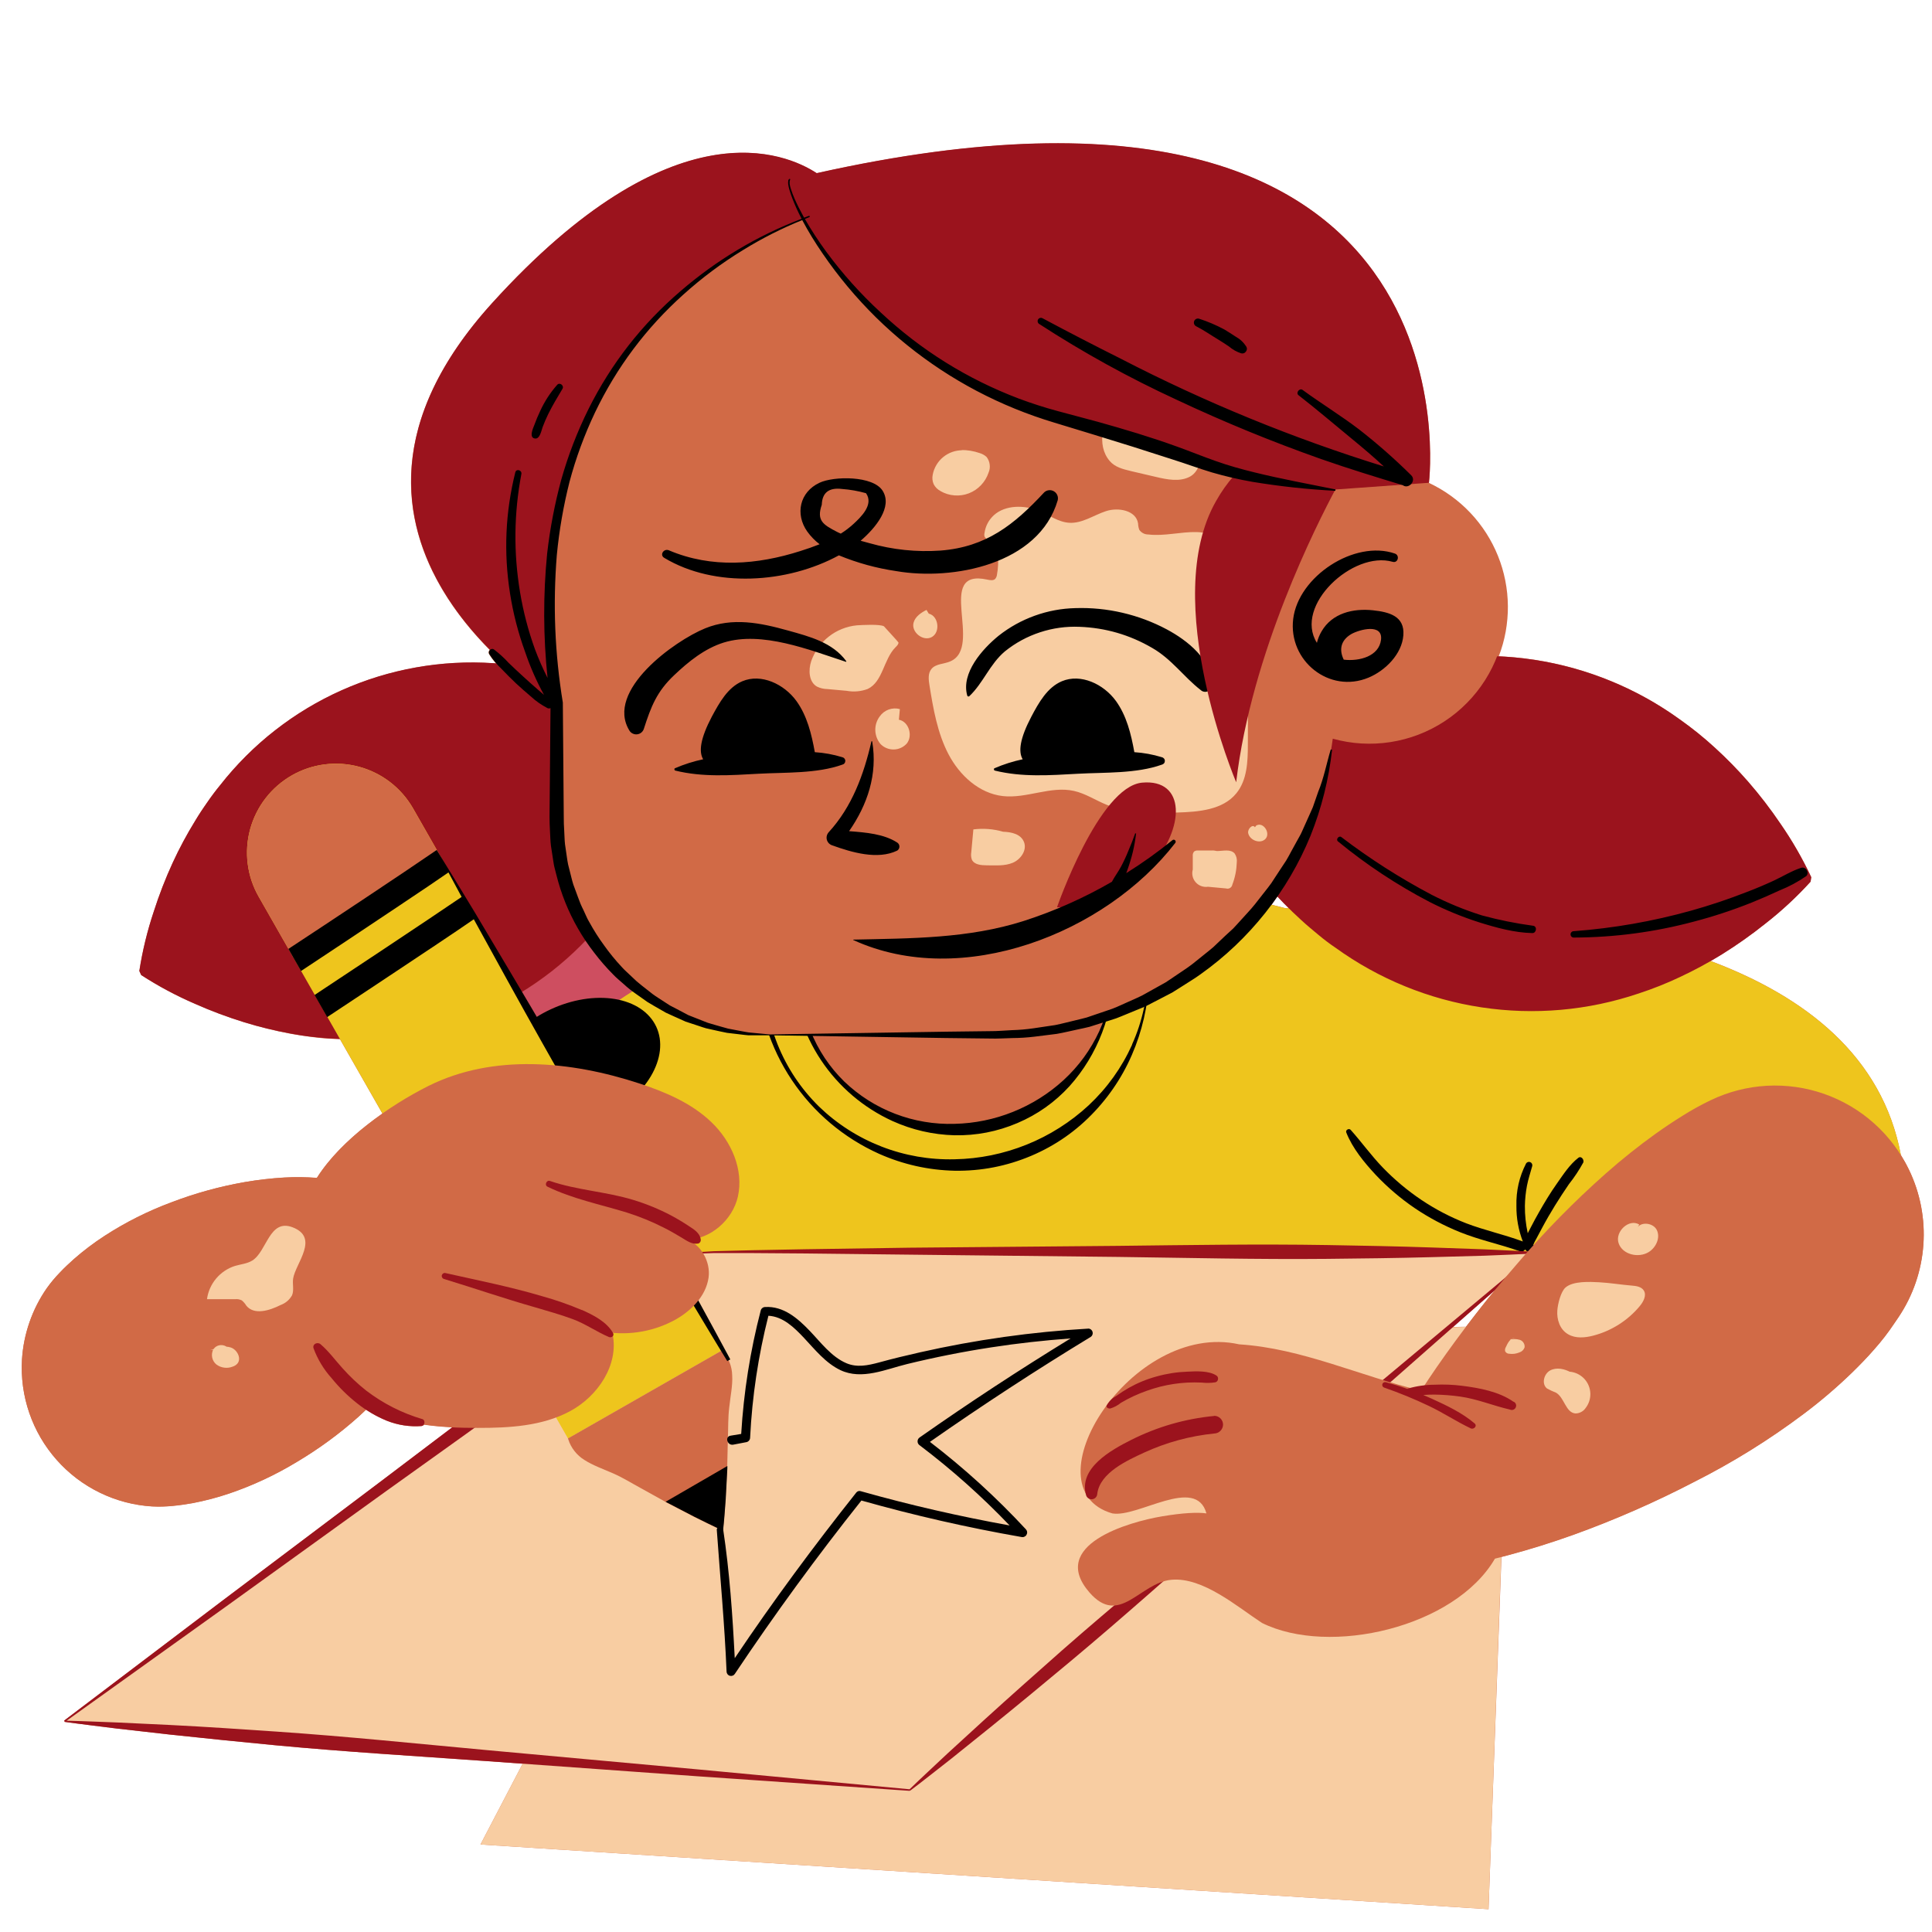 <svg xmlns="http://www.w3.org/2000/svg" xmlns:xlink="http://www.w3.org/1999/xlink" width="500" zoomAndPan="magnify" viewBox="0 0 375 375" height="500" preserveAspectRatio="xMidYMid meet" version="1.0"><defs><clipPath id="f79271569e"><path d="M 95.059 168.688 L 207.559 168.688 L 207.559 281.188 L 95.059 281.188 Z M 95.059 168.688 " clip-rule="nonzero"/></clipPath><clipPath id="f762406464"><path d="M 112.309 168.688 L 190.309 168.688 C 194.887 168.688 199.273 170.504 202.508 173.738 C 205.742 176.977 207.559 181.363 207.559 185.938 L 207.559 263.938 C 207.559 268.512 205.742 272.898 202.508 276.137 C 199.273 279.371 194.887 281.188 190.309 281.188 L 112.309 281.188 C 107.734 281.188 103.348 279.371 100.113 276.137 C 96.879 272.898 95.059 268.512 95.059 263.938 L 95.059 185.938 C 95.059 181.363 96.879 176.977 100.113 173.738 C 103.348 170.504 107.734 168.688 112.309 168.688 Z M 112.309 168.688 " clip-rule="nonzero"/></clipPath><clipPath id="575c73ac86"><path d="M 4 27 L 374 27 L 374 370.602 L 4 370.602 Z M 4 27 " clip-rule="nonzero"/></clipPath><clipPath id="30f7e85589"><path d="M 12 242 L 299 242 L 299 370.602 L 12 370.602 Z M 12 242 " clip-rule="nonzero"/></clipPath></defs><g clip-path="url(#f79271569e)"><g clip-path="url(#f762406464)"><path fill="#ce4e60" d="M 95.059 168.688 L 207.559 168.688 L 207.559 281.188 L 95.059 281.188 Z M 95.059 168.688 " fill-opacity="1" fill-rule="nonzero"/></g></g><g clip-path="url(#575c73ac86)"><path fill="#d16a46" d="M 370.523 227.031 C 370.055 226.059 369.531 225.117 368.957 224.203 C 365.363 204.926 350.316 193.41 332.043 186.531 C 332.781 186.102 333.52 185.668 334.258 185.211 C 337.18 183.391 339.984 181.406 342.672 179.258 C 345.82 176.797 348.742 174.086 351.43 171.129 L 351.562 170.258 C 349.867 166.645 347.883 163.199 345.613 159.918 C 343.684 157.062 341.59 154.336 339.328 151.734 C 337.285 149.395 335.113 147.176 332.816 145.086 C 330.695 143.141 328.461 141.34 326.113 139.68 C 320.973 135.953 315.406 133.043 309.414 130.949 C 303.422 128.855 297.258 127.668 290.914 127.379 C 291.215 126.605 291.473 125.816 291.699 125.012 C 291.922 124.211 292.109 123.402 292.258 122.582 C 292.402 121.766 292.512 120.941 292.582 120.113 C 292.656 119.281 292.688 118.453 292.68 117.621 C 292.672 116.789 292.625 115.957 292.543 115.133 C 292.457 114.305 292.332 113.48 292.172 112.664 C 292.012 111.848 291.809 111.043 291.574 110.246 C 291.336 109.449 291.062 108.664 290.75 107.891 C 290.441 107.121 290.094 106.363 289.711 105.625 C 289.328 104.887 288.914 104.168 288.465 103.465 C 288.016 102.766 287.535 102.09 287.023 101.434 C 286.512 100.777 285.969 100.148 285.395 99.543 C 284.824 98.938 284.227 98.363 283.602 97.816 C 282.977 97.266 282.324 96.75 281.652 96.262 C 280.977 95.773 280.281 95.32 279.566 94.898 C 278.848 94.477 278.113 94.09 277.359 93.734 C 277.359 93.734 288.434 4.625 158.488 33.633 C 152.582 29.77 130.66 20.047 95.449 58.922 C 68.129 89.117 82.211 113.207 95.035 126.141 C 94.93 126.246 94.863 126.375 94.84 126.523 C 94.816 126.672 94.84 126.812 94.91 126.945 C 95.301 127.605 95.758 128.215 96.281 128.777 L 95.773 128.738 C 93.258 128.57 90.742 128.555 88.223 128.695 C 85.707 128.832 83.207 129.125 80.727 129.566 C 78.246 130.008 75.801 130.602 73.391 131.34 C 70.98 132.082 68.625 132.965 66.32 133.992 C 64.02 135.02 61.789 136.184 59.625 137.48 C 57.465 138.781 55.391 140.207 53.406 141.758 C 51.418 143.309 49.531 144.977 47.746 146.758 C 45.965 148.539 44.293 150.422 42.738 152.406 C 41.875 153.449 41.07 154.621 40.242 155.73 C 39.414 156.84 38.641 158.078 37.879 159.344 C 36.273 161.941 34.832 164.629 33.547 167.402 C 32.125 170.496 30.895 173.668 29.855 176.914 C 28.598 180.68 27.664 184.523 27.055 188.445 L 27.418 189.258 C 30.746 191.414 34.234 193.277 37.879 194.848 C 40.988 196.23 44.168 197.422 47.418 198.426 C 50.352 199.336 53.328 200.078 56.344 200.641 C 57.824 200.922 59.195 201.09 60.613 201.289 C 62.031 201.488 63.398 201.594 64.746 201.645 L 65.98 201.695 L 74.234 216.152 C 69.23 219.652 64.453 223.973 61.5 228.641 C 59.387 228.484 57.273 228.461 55.156 228.574 C 52.59 228.723 50.035 229.012 47.5 229.445 C 42.625 230.301 37.879 231.617 33.258 233.391 C 28.691 235.094 24.359 237.27 20.27 239.922 C 18.195 241.27 16.227 242.758 14.363 244.391 C 13.426 245.23 12.496 246.09 11.609 247.035 C 10.68 247.988 9.828 249.012 9.055 250.102 C 7.648 252.129 6.543 254.312 5.73 256.645 C 4.918 258.977 4.43 261.375 4.27 263.84 C 4.219 264.719 4.207 265.602 4.242 266.484 C 4.273 267.367 4.352 268.246 4.469 269.121 C 4.59 269.996 4.75 270.863 4.957 271.723 C 5.16 272.578 5.406 273.426 5.695 274.262 C 5.984 275.098 6.312 275.914 6.68 276.719 C 7.047 277.52 7.453 278.301 7.898 279.066 C 8.344 279.828 8.824 280.566 9.344 281.281 C 9.863 281.996 10.414 282.684 11 283.348 C 11.582 284.008 12.199 284.637 12.848 285.238 C 13.496 285.84 14.168 286.406 14.871 286.941 C 15.574 287.473 16.305 287.973 17.055 288.434 C 17.805 288.898 18.578 289.32 19.371 289.707 C 20.168 290.094 20.977 290.441 21.805 290.75 C 22.633 291.055 23.473 291.32 24.328 291.547 C 25.18 291.77 26.043 291.953 26.914 292.09 C 27.785 292.23 28.664 292.328 29.543 292.379 C 30.875 292.445 32.203 292.41 33.531 292.277 C 34.816 292.16 36.07 291.965 37.312 291.754 C 39.746 291.293 42.133 290.668 44.48 289.875 C 49.094 288.305 53.484 286.254 57.652 283.723 C 61.906 281.191 65.879 278.281 69.57 274.984 C 70.062 274.535 70.551 274.062 71.047 273.598 C 72.324 274.457 73.676 275.184 75.098 275.77 C 77.262 276.621 79.504 276.965 81.824 276.793 C 82.047 276.781 82.223 276.684 82.352 276.5 C 84.168 276.766 86.043 276.922 87.852 277.008 C 83.117 280.582 78.391 284.18 73.66 287.75 L 43.012 310.809 L 12.457 333.965 L 12.531 334.078 L 12.531 334.211 C 15.938 334.691 19.34 335.082 22.742 335.516 L 32.977 336.676 C 39.793 337.414 46.621 338.094 53.453 338.754 C 67.102 340.039 80.77 340.855 94.48 341.832 L 101.449 342.336 L 93.262 358.016 L 288.922 370.574 L 291.434 302.176 L 292.594 301.871 C 296.977 300.703 301.215 299.375 305.336 297.898 C 313.41 294.988 321.254 291.555 328.867 287.594 C 336.312 283.832 343.375 279.445 350.051 274.438 C 353.352 271.961 356.488 269.289 359.457 266.418 C 360.934 264.977 362.41 263.461 363.754 261.91 C 365.168 260.332 366.461 258.66 367.637 256.895 L 368.508 255.617 C 369.203 254.578 369.828 253.496 370.387 252.375 C 370.941 251.254 371.422 250.102 371.828 248.918 C 372.234 247.734 372.562 246.531 372.809 245.305 C 373.059 244.078 373.227 242.84 373.316 241.594 C 373.402 240.344 373.41 239.098 373.336 237.848 C 373.262 236.598 373.105 235.359 372.871 234.129 C 372.633 232.902 372.32 231.691 371.93 230.504 C 371.535 229.316 371.066 228.16 370.523 227.031 Z M 284.551 257.516 L 282.027 257.566 L 290.148 250.434 C 288.227 252.75 286.375 255.121 284.551 257.516 Z M 250.18 176.309 C 249.855 176.309 249.582 176.273 249.375 176.25 L 248.883 176.117 L 246.828 175.602 C 247.215 175.074 247.566 174.543 247.953 174.012 C 248.684 174.805 249.43 175.57 250.18 176.309 Z M 113.625 182.543 C 114.148 183.371 114.719 184.164 115.34 184.922 C 116.477 186.418 117.707 187.832 119.031 189.16 C 119.672 189.848 120.426 190.426 121.113 191.051 C 121.652 191.523 122.176 192.004 122.746 192.434 C 121.875 192.98 121.016 193.535 120.176 194.102 C 116.297 193.23 111.5 193.762 106.887 195.918 C 105.957 196.359 105.059 196.852 104.191 197.398 L 101.309 192.516 C 105.848 189.723 109.949 186.398 113.625 182.543 Z M 113.625 182.543 " fill-opacity="1" fill-rule="nonzero"/></g><path fill="#eec51d" d="M 249.348 176.266 L 248.852 176.133 C 234.512 172.473 219.941 170.664 205.145 170.703 C 139.785 170.703 86.801 205.184 86.801 247.723 L 323.5 247.723 C 323.496 244.559 323.203 241.422 322.621 238.312 L 369.75 235.238 C 371.91 168.828 257.949 177.27 249.348 176.266 Z M 249.348 176.266 " fill-opacity="1" fill-rule="nonzero"/><path fill="#d16a46" d="M 216.035 188.488 C 216.035 189.496 215.984 190.5 215.887 191.504 C 215.785 192.508 215.641 193.5 215.441 194.488 C 215.246 195.477 215 196.453 214.711 197.418 C 214.418 198.383 214.078 199.328 213.691 200.258 C 213.309 201.191 212.879 202.098 212.402 202.988 C 211.93 203.875 211.41 204.738 210.852 205.578 C 210.293 206.414 209.695 207.223 209.055 208 C 208.418 208.781 207.742 209.527 207.027 210.238 C 206.316 210.949 205.57 211.625 204.793 212.266 C 204.016 212.902 203.207 213.504 202.371 214.062 C 201.531 214.621 200.668 215.141 199.781 215.613 C 198.895 216.09 197.984 216.52 197.055 216.906 C 196.125 217.289 195.176 217.629 194.215 217.922 C 193.25 218.215 192.273 218.457 191.285 218.656 C 190.301 218.852 189.305 219 188.301 219.098 C 187.301 219.195 186.297 219.246 185.289 219.246 C 184.281 219.246 183.277 219.195 182.277 219.098 C 181.273 219 180.277 218.852 179.293 218.656 C 178.305 218.457 177.328 218.215 176.363 217.922 C 175.402 217.629 174.453 217.289 173.523 216.906 C 172.594 216.52 171.684 216.09 170.797 215.613 C 169.91 215.141 169.047 214.621 168.207 214.062 C 167.371 213.504 166.562 212.902 165.785 212.266 C 165.008 211.625 164.262 210.949 163.551 210.238 C 162.836 209.527 162.16 208.781 161.523 208 C 160.883 207.223 160.285 206.414 159.727 205.578 C 159.168 204.738 158.648 203.875 158.176 202.988 C 157.699 202.098 157.27 201.191 156.887 200.258 C 156.5 199.328 156.16 198.383 155.867 197.418 C 155.578 196.453 155.332 195.477 155.137 194.488 C 154.938 193.5 154.793 192.508 154.691 191.504 C 154.594 190.5 154.543 189.496 154.543 188.488 C 154.543 187.48 154.594 186.477 154.691 185.473 C 154.793 184.473 154.938 183.477 155.137 182.488 C 155.332 181.5 155.578 180.523 155.867 179.562 C 156.16 178.598 156.5 177.648 156.887 176.719 C 157.27 175.789 157.699 174.879 158.176 173.988 C 158.648 173.102 159.168 172.238 159.727 171.402 C 160.285 170.562 160.883 169.754 161.523 168.977 C 162.16 168.199 162.836 167.453 163.551 166.742 C 164.262 166.027 165.008 165.352 165.785 164.715 C 166.562 164.074 167.371 163.477 168.207 162.914 C 169.047 162.355 169.91 161.84 170.797 161.363 C 171.684 160.891 172.594 160.457 173.523 160.074 C 174.453 159.688 175.402 159.348 176.363 159.055 C 177.328 158.766 178.305 158.52 179.293 158.324 C 180.277 158.125 181.273 157.98 182.277 157.879 C 183.277 157.781 184.281 157.73 185.289 157.73 C 186.297 157.73 187.301 157.781 188.301 157.879 C 189.305 157.98 190.301 158.125 191.285 158.324 C 192.273 158.52 193.25 158.766 194.215 159.055 C 195.176 159.348 196.125 159.688 197.055 160.074 C 197.984 160.457 198.895 160.891 199.781 161.363 C 200.668 161.84 201.531 162.355 202.371 162.914 C 203.207 163.477 204.016 164.074 204.793 164.715 C 205.57 165.352 206.316 166.027 207.027 166.742 C 207.742 167.453 208.418 168.199 209.055 168.977 C 209.695 169.754 210.293 170.562 210.852 171.402 C 211.41 172.238 211.93 173.102 212.402 173.988 C 212.879 174.879 213.309 175.789 213.691 176.719 C 214.078 177.648 214.418 178.598 214.711 179.562 C 215 180.523 215.246 181.5 215.441 182.488 C 215.641 183.477 215.785 184.473 215.887 185.473 C 215.984 186.477 216.035 187.48 216.035 188.488 Z M 216.035 188.488 " fill-opacity="1" fill-rule="nonzero"/><path fill="#000000" d="M 197.539 158.891 C 195.602 158.051 193.602 157.41 191.535 156.977 C 189.473 156.543 187.383 156.32 185.273 156.312 C 183.164 156.305 181.074 156.512 179.004 156.93 C 176.934 157.348 174.93 157.969 172.988 158.797 C 169.078 160.469 165.633 162.82 162.652 165.855 C 161.191 167.348 159.891 168.969 158.758 170.723 C 157.621 172.477 156.676 174.324 155.914 176.27 C 155.152 178.215 154.594 180.215 154.234 182.273 C 153.879 184.328 153.73 186.402 153.793 188.488 C 153.848 190.027 154.008 191.551 154.273 193.066 C 154.539 194.578 154.906 196.07 155.379 197.531 C 155.852 198.996 156.422 200.418 157.09 201.801 C 157.758 203.188 158.52 204.52 159.375 205.797 C 160.227 207.074 161.164 208.289 162.188 209.438 C 163.211 210.586 164.305 211.656 165.477 212.656 C 166.645 213.652 167.879 214.562 169.176 215.387 C 170.473 216.215 171.82 216.945 173.219 217.586 C 177.047 219.316 181.066 220.238 185.266 220.355 C 189.508 220.434 193.578 219.645 197.48 217.984 C 201.367 216.328 204.742 213.945 207.594 210.824 C 208.273 210.066 208.918 209.273 209.523 208.457 C 210.133 207.637 210.699 206.793 211.23 205.922 C 211.762 205.051 212.25 204.156 212.699 203.238 C 213.148 202.324 213.555 201.391 213.918 200.438 C 214.281 199.484 214.602 198.516 214.879 197.535 C 215.152 196.551 215.383 195.559 215.566 194.555 C 215.754 193.555 215.891 192.543 215.984 191.527 C 216.078 190.512 216.125 189.496 216.125 188.473 C 216.125 187.453 216.078 186.438 215.984 185.422 C 215.891 184.406 215.754 183.395 215.566 182.391 C 215.383 181.391 215.152 180.398 214.879 179.414 C 214.602 178.434 214.281 177.465 213.918 176.512 C 213.555 175.559 213.148 174.625 212.699 173.707 C 212.25 172.793 211.762 171.898 211.23 171.027 C 210.699 170.156 210.133 169.312 209.523 168.492 C 208.918 167.672 208.273 166.883 207.594 166.121 C 204.754 163 201.402 160.59 197.539 158.891 Z M 215.895 188.488 C 215.891 192.551 215.051 196.43 213.375 200.129 C 211.695 203.766 209.383 206.941 206.434 209.652 C 205 210.965 203.457 212.137 201.809 213.172 C 200.16 214.207 198.434 215.086 196.629 215.809 C 194.824 216.535 192.969 217.094 191.062 217.484 C 189.16 217.875 187.234 218.094 185.289 218.137 C 183.32 218.199 181.367 218.066 179.426 217.738 C 177.484 217.414 175.594 216.895 173.758 216.191 C 171.918 215.488 170.168 214.609 168.504 213.555 C 166.844 212.5 165.301 211.293 163.879 209.934 C 161 207.113 158.812 203.828 157.32 200.086 C 155.855 196.359 155.18 192.492 155.289 188.488 C 155.43 184.535 156.293 180.75 157.883 177.129 C 159.465 173.543 161.656 170.375 164.453 167.629 C 165.84 166.289 167.34 165.09 168.957 164.035 C 170.57 162.98 172.273 162.09 174.059 161.363 C 175.848 160.637 177.688 160.09 179.578 159.715 C 181.473 159.344 183.383 159.156 185.312 159.148 C 187.246 159.156 189.168 159.34 191.07 159.703 C 192.973 160.062 194.824 160.598 196.629 161.305 C 198.434 162.008 200.156 162.875 201.801 163.898 C 203.441 164.922 204.977 166.09 206.406 167.402 C 209.363 170.098 211.68 173.262 213.352 176.898 C 215.027 180.582 215.875 184.445 215.895 188.488 Z M 212.527 161.242 C 209.023 157.465 204.91 154.555 200.18 152.508 C 197.828 151.496 195.395 150.727 192.883 150.203 C 190.375 149.68 187.836 149.414 185.273 149.406 C 182.711 149.398 180.172 149.648 177.656 150.152 C 175.145 150.66 172.707 151.414 170.344 152.414 C 165.598 154.438 161.41 157.293 157.793 160.973 C 156.012 162.785 154.43 164.758 153.043 166.887 C 151.656 169.016 150.496 171.262 149.562 173.625 C 148.629 175.988 147.941 178.422 147.496 180.926 C 147.055 183.426 146.863 185.949 146.926 188.488 C 146.98 190.363 147.168 192.227 147.484 194.074 C 147.801 195.926 148.246 197.742 148.816 199.531 C 149.387 201.316 150.082 203.055 150.895 204.746 C 151.711 206.434 152.637 208.059 153.68 209.617 C 154.723 211.18 155.867 212.656 157.117 214.059 C 158.367 215.457 159.707 216.762 161.137 217.973 C 162.57 219.184 164.078 220.289 165.664 221.289 C 167.25 222.289 168.902 223.176 170.609 223.945 C 175.289 226.023 180.188 227.121 185.305 227.238 C 190.457 227.316 195.41 226.352 200.16 224.344 C 204.891 222.336 209.008 219.453 212.512 215.695 C 215.977 211.984 218.605 207.758 220.406 203.012 C 221.289 200.688 221.953 198.305 222.402 195.859 C 222.852 193.414 223.078 190.949 223.078 188.465 C 223.078 185.977 222.852 183.512 222.402 181.066 C 221.953 178.621 221.289 176.238 220.406 173.914 C 218.605 169.176 215.98 164.949 212.527 161.242 Z M 219.746 202.766 C 217.719 207.25 214.906 211.172 211.316 214.535 C 209.559 216.164 207.664 217.621 205.641 218.902 C 203.617 220.188 201.492 221.277 199.266 222.172 C 197.043 223.066 194.758 223.754 192.406 224.234 C 190.059 224.711 187.688 224.973 185.289 225.016 C 182.867 225.078 180.461 224.902 178.07 224.488 C 175.684 224.07 173.359 223.426 171.102 222.547 C 168.84 221.668 166.691 220.578 164.648 219.27 C 162.605 217.965 160.711 216.469 158.969 214.785 C 155.445 211.316 152.766 207.289 150.918 202.699 C 149.105 198.125 148.254 193.379 148.363 188.461 C 148.43 186.055 148.723 183.68 149.242 181.332 C 149.762 178.984 150.504 176.707 151.461 174.5 C 152.418 172.293 153.578 170.199 154.941 168.215 C 156.301 166.234 157.836 164.398 159.551 162.711 C 161.258 161.047 163.105 159.562 165.098 158.258 C 167.094 156.953 169.191 155.852 171.398 154.953 C 173.602 154.055 175.875 153.371 178.211 152.914 C 180.547 152.453 182.906 152.219 185.289 152.215 C 187.68 152.215 190.047 152.441 192.395 152.887 C 194.742 153.336 197.031 153.996 199.254 154.871 C 201.477 155.746 203.602 156.82 205.625 158.094 C 207.648 159.367 209.535 160.816 211.285 162.445 C 214.883 165.793 217.699 169.707 219.727 174.188 C 220.738 176.434 221.5 178.758 222.02 181.164 C 222.535 183.57 222.793 186.004 222.793 188.465 C 222.793 190.926 222.535 193.359 222.02 195.762 C 221.5 198.168 220.738 200.496 219.727 202.738 Z M 307.301 225.664 C 306.492 227.145 305.562 228.543 304.516 229.859 C 303.602 231.211 302.691 232.578 301.836 233.969 C 300.98 235.355 300.102 236.863 299.312 238.348 C 298.918 239.086 298.535 239.824 298.16 240.512 C 297.953 240.859 297.773 241.219 297.621 241.59 C 297.625 241.625 297.625 241.66 297.621 241.695 C 297.711 241.684 297.801 241.699 297.887 241.738 C 297.973 241.777 298.039 241.836 298.094 241.914 C 298.148 241.988 298.18 242.074 298.188 242.164 C 298.199 242.258 298.184 242.348 298.145 242.434 C 298 242.668 297.801 242.84 297.543 242.945 C 297.285 243.047 297.023 243.066 296.758 243 C 296.438 242.938 296.191 242.77 296.02 242.5 C 295.914 242.688 295.758 242.812 295.555 242.883 C 295.352 242.949 295.152 242.941 294.953 242.852 C 291.137 241.496 287.148 240.684 283.383 239.16 C 280.289 237.914 277.355 236.359 274.59 234.492 C 271.836 232.613 269.312 230.461 267.023 228.035 C 264.809 225.656 262.512 222.867 261.309 219.809 C 261.117 219.32 261.84 218.938 262.164 219.305 C 264.312 221.707 266.168 224.32 268.418 226.641 C 270.699 229 273.203 231.098 275.926 232.926 C 278.648 234.746 281.531 236.25 284.582 237.438 C 288.148 238.805 291.906 239.609 295.484 240.934 L 295.582 240.977 C 294.73 238.75 294.312 236.441 294.336 234.055 C 294.262 231.156 294.887 228.41 296.211 225.828 C 296.297 225.691 296.414 225.598 296.566 225.551 C 296.723 225.5 296.871 225.508 297.02 225.57 C 297.168 225.633 297.281 225.734 297.352 225.879 C 297.426 226.023 297.445 226.172 297.406 226.328 C 297.059 227.613 296.625 228.855 296.379 230.172 C 296.137 231.453 296.004 232.75 295.98 234.055 C 295.965 235.848 296.152 237.617 296.535 239.367 C 296.742 238.961 296.961 238.555 297.156 238.172 C 297.641 237.219 298.16 236.273 298.691 235.34 C 299.77 233.438 300.906 231.543 302.176 229.75 C 303.445 227.953 304.648 226.059 306.348 224.734 C 306.938 224.277 307.551 225.141 307.301 225.695 Z M 307.301 225.664 " fill-opacity="1" fill-rule="nonzero"/><path fill="#9b131d" d="M 27.039 188.473 C 27.648 184.551 28.582 180.707 29.84 176.945 C 30.879 173.699 32.109 170.527 33.531 167.43 C 34.816 164.648 36.258 161.953 37.863 159.344 C 38.602 158.078 39.43 156.91 40.227 155.73 C 41.023 154.547 41.859 153.449 42.723 152.406 C 44.277 150.418 45.949 148.535 47.734 146.754 C 49.516 144.969 51.402 143.301 53.391 141.75 C 55.379 140.195 57.453 138.77 59.613 137.469 C 61.773 136.168 64.008 135.004 66.309 133.977 C 68.613 132.949 70.969 132.062 73.379 131.32 C 75.789 130.582 78.238 129.988 80.719 129.547 C 83.203 129.102 85.703 128.812 88.223 128.672 C 90.738 128.535 93.258 128.551 95.773 128.719 C 98.605 128.875 101.414 129.211 104.203 129.73 C 107.219 130.27 110.191 130.984 113.125 131.871 C 116.379 132.867 119.559 134.055 122.672 135.434 C 126.309 136.992 129.789 138.848 133.117 140.992 L 133.48 141.801 C 132.867 145.711 131.93 149.547 130.668 153.301 C 129.633 156.539 128.402 159.703 126.977 162.793 C 125.688 165.57 124.238 168.262 122.633 170.871 C 121.164 173.289 119.547 175.598 117.781 177.809 C 116.23 179.797 114.562 181.688 112.781 183.473 C 111 185.258 109.117 186.93 107.133 188.488 C 105.145 190.043 103.074 191.477 100.914 192.781 C 98.754 194.086 96.523 195.254 94.223 196.285 C 91.922 197.32 89.566 198.211 87.156 198.957 C 84.746 199.703 82.301 200.301 79.816 200.746 C 77.336 201.195 74.836 201.492 72.316 201.637 C 69.797 201.781 67.281 201.77 64.762 201.609 C 63.41 201.555 62.008 201.387 60.629 201.254 C 59.246 201.121 57.809 200.883 56.359 200.602 C 53.336 200.051 50.355 199.324 47.418 198.426 C 44.164 197.422 40.977 196.23 37.863 194.848 C 34.219 193.277 30.734 191.414 27.402 189.258 Z M 233.777 153.293 C 235.477 156.93 237.465 160.402 239.75 163.707 C 241.676 166.57 243.77 169.301 246.031 171.906 C 248.07 174.25 250.238 176.465 252.535 178.555 C 253.637 179.582 254.754 180.488 255.867 181.422 C 256.98 182.352 258.082 183.191 259.242 183.969 C 261.332 185.477 263.504 186.855 265.758 188.105 C 268.012 189.355 270.332 190.469 272.719 191.441 C 275.105 192.418 277.543 193.246 280.027 193.93 C 282.512 194.613 285.031 195.148 287.578 195.531 C 290.129 195.914 292.691 196.145 295.266 196.227 C 297.844 196.305 300.414 196.23 302.984 196.004 C 305.551 195.777 308.094 195.398 310.617 194.867 C 313.141 194.336 315.621 193.656 318.066 192.832 C 320.801 191.938 323.465 190.879 326.066 189.648 C 328.883 188.332 331.613 186.855 334.258 185.219 C 337.18 183.398 339.984 181.414 342.672 179.262 C 345.82 176.805 348.742 174.094 351.43 171.137 L 351.562 170.266 C 349.867 166.652 347.883 163.207 345.613 159.926 C 343.684 157.07 341.59 154.344 339.328 151.742 C 337.285 149.398 335.113 147.184 332.816 145.094 C 330.695 143.148 328.461 141.348 326.113 139.688 C 324.023 138.172 321.855 136.789 319.605 135.535 C 317.352 134.281 315.035 133.164 312.648 132.188 C 310.266 131.207 307.832 130.375 305.348 129.684 C 302.863 128.996 300.348 128.457 297.801 128.07 C 295.25 127.68 292.691 127.441 290.113 127.359 C 287.539 127.273 284.965 127.344 282.398 127.566 C 279.832 127.789 277.285 128.16 274.762 128.688 C 272.238 129.211 269.754 129.883 267.312 130.703 C 265.996 131.109 264.66 131.645 263.34 132.137 C 262.016 132.633 260.668 133.238 259.309 133.887 C 256.492 135.207 253.762 136.684 251.121 138.32 C 248.191 140.129 245.387 142.105 242.703 144.258 C 239.551 146.73 236.633 149.449 233.945 152.422 Z M 233.777 153.293 " fill-opacity="1" fill-rule="nonzero"/><path fill="#d16a46" d="M 266.062 91.195 C 264.43 91.191 262.809 91.34 261.199 91.637 C 259.594 91.934 258.027 92.375 256.5 92.965 C 254.973 93.551 253.516 94.273 252.125 95.129 C 250.73 95.988 249.43 96.965 248.219 98.062 C 243.891 72.859 239.16 46.121 238.441 45.621 C 237.082 44.719 163.277 37.922 160.562 37.922 C 160.348 37.922 142.473 43.598 133.895 48.102 C 125.312 52.605 117.414 58.84 112.406 67.137 C 110.039 71.312 108.109 75.68 106.617 80.238 C 103.879 87.906 101.406 95.75 100.711 103.875 C 100.48 106.707 100.465 109.539 100.664 112.371 C 100.863 115.203 101.27 118.004 101.895 120.773 C 102.516 123.543 103.34 126.25 104.371 128.898 C 105.402 131.543 106.625 134.094 108.043 136.555 L 108.043 159.496 C 108.043 160.852 108.109 162.203 108.242 163.551 C 108.375 164.898 108.574 166.238 108.84 167.566 C 109.102 168.895 109.43 170.207 109.824 171.504 C 110.219 172.801 110.672 174.074 111.191 175.328 C 111.711 176.578 112.289 177.801 112.926 178.996 C 113.566 180.191 114.262 181.352 115.012 182.477 C 115.766 183.605 116.57 184.691 117.43 185.738 C 118.289 186.785 119.195 187.789 120.156 188.746 C 121.113 189.703 122.113 190.613 123.16 191.473 C 124.207 192.332 125.293 193.137 126.418 193.891 C 127.547 194.645 128.707 195.34 129.898 195.977 C 131.094 196.617 132.316 197.195 133.566 197.711 C 134.82 198.23 136.094 198.688 137.387 199.082 C 138.684 199.473 139.996 199.801 141.324 200.066 C 142.652 200.332 143.992 200.531 145.34 200.664 C 146.688 200.797 148.035 200.863 149.391 200.863 L 193.277 200.863 C 195.262 200.859 197.238 200.77 199.211 200.594 C 201.188 200.414 203.148 200.145 205.098 199.789 C 207.047 199.434 208.977 198.992 210.887 198.461 C 212.797 197.934 214.68 197.316 216.535 196.617 C 218.391 195.918 220.211 195.137 221.992 194.273 C 223.777 193.41 225.52 192.469 227.219 191.449 C 228.918 190.426 230.57 189.332 232.168 188.164 C 233.77 186.992 235.316 185.754 236.805 184.445 C 238.293 183.137 239.723 181.766 241.086 180.328 C 242.453 178.891 243.75 177.395 244.98 175.84 C 246.211 174.285 247.371 172.68 248.457 171.02 C 249.543 169.359 250.551 167.656 251.484 165.906 C 252.418 164.156 253.27 162.367 254.039 160.543 C 254.812 158.715 255.5 156.855 256.102 154.969 C 256.707 153.078 257.223 151.168 257.656 149.23 C 258.086 147.297 258.43 145.348 258.688 143.379 C 259.598 143.633 260.516 143.836 261.445 143.992 C 262.375 144.148 263.312 144.254 264.254 144.309 C 265.195 144.363 266.137 144.367 267.078 144.324 C 268.023 144.277 268.957 144.184 269.891 144.039 C 270.824 143.895 271.746 143.699 272.656 143.457 C 273.566 143.215 274.465 142.926 275.344 142.586 C 276.223 142.246 277.086 141.863 277.926 141.434 C 278.766 141.004 279.578 140.531 280.367 140.016 C 281.156 139.496 281.918 138.941 282.648 138.344 C 283.375 137.746 284.074 137.109 284.734 136.438 C 285.398 135.766 286.023 135.062 286.609 134.324 C 287.199 133.586 287.742 132.816 288.25 132.023 C 288.754 131.227 289.219 130.402 289.637 129.559 C 290.055 128.711 290.426 127.848 290.754 126.961 C 291.078 126.078 291.359 125.176 291.59 124.262 C 291.82 123.348 292 122.422 292.133 121.488 C 292.266 120.555 292.348 119.613 292.379 118.672 C 292.41 117.727 292.395 116.785 292.324 115.844 C 292.258 114.902 292.141 113.969 291.973 113.039 C 291.805 112.113 291.59 111.195 291.324 110.289 C 291.059 109.383 290.746 108.496 290.387 107.621 C 290.027 106.75 289.621 105.898 289.172 105.07 C 288.723 104.242 288.227 103.438 287.691 102.66 C 287.156 101.883 286.582 101.137 285.965 100.422 C 285.352 99.707 284.699 99.027 284.012 98.379 C 283.324 97.734 282.605 97.129 281.852 96.559 C 281.102 95.988 280.32 95.461 279.512 94.973 C 278.703 94.488 277.871 94.047 277.016 93.648 C 276.16 93.25 275.289 92.898 274.395 92.594 C 273.504 92.289 272.598 92.035 271.676 91.824 C 270.758 91.617 269.828 91.457 268.891 91.352 C 267.953 91.242 267.016 91.18 266.07 91.172 Z M 266.062 91.195 " fill-opacity="1" fill-rule="nonzero"/><path fill="#f8cda2" d="M 242.297 128.562 C 242.191 133.887 242.25 139.23 242.207 144.555 C 242.207 147.832 242.066 151.402 239.992 153.957 C 237.363 157.215 232.645 157.59 228.48 157.711 C 223.836 157.844 219.031 157.945 214.727 156.18 C 212.621 155.316 210.664 154.008 208.445 153.516 C 203.918 152.508 199.266 155.035 194.66 154.52 C 190.051 154 186.25 150.5 184.102 146.395 C 181.953 142.285 181.148 137.609 180.41 133.023 C 180.23 131.938 180.09 130.703 180.785 129.855 C 181.625 128.812 183.207 128.918 184.434 128.379 C 190.973 125.617 181.34 110.25 191.645 112.504 C 192.164 112.613 192.777 112.734 193.16 112.371 C 193.367 112.121 193.488 111.832 193.516 111.508 C 193.965 109.062 193.891 106.012 191.773 104.742 C 191.516 104.629 191.301 104.457 191.137 104.23 C 191.039 103.992 191.023 103.746 191.086 103.492 C 191.281 102.109 191.891 100.941 192.918 99.992 C 195.133 97.996 198.824 97.977 201.695 99.172 C 203.629 99.969 205.387 101.328 207.512 101.469 C 210.031 101.641 212.281 99.992 214.684 99.207 C 217.082 98.426 220.5 99.066 220.898 101.586 C 220.91 102.02 220.988 102.438 221.137 102.844 C 221.336 103.125 221.59 103.348 221.898 103.508 C 222.211 103.668 222.539 103.746 222.887 103.742 C 226.016 104.113 229.168 103.191 232.32 103.277 C 235.473 103.367 239.039 105.008 239.594 108.133 C 239.629 108.805 239.77 109.453 240.016 110.082 C 240.391 110.754 241.129 111.117 241.684 111.648 C 242.902 112.816 243.102 114.668 243.219 116.367 C 243.559 120.555 242.387 124.418 242.297 128.562 Z M 236.191 165.184 C 235.836 165.09 235.477 165.055 235.113 165.082 L 232.52 165.082 C 232.25 165.055 232.004 165.121 231.781 165.273 C 231.566 165.531 231.48 165.828 231.516 166.16 C 231.516 167.031 231.516 167.902 231.516 168.773 C 231.457 168.988 231.426 169.207 231.418 169.43 C 231.414 169.648 231.438 169.867 231.484 170.086 C 231.535 170.301 231.609 170.508 231.711 170.707 C 231.812 170.902 231.938 171.086 232.082 171.25 C 232.23 171.418 232.395 171.562 232.578 171.688 C 232.762 171.812 232.957 171.914 233.168 171.988 C 233.375 172.066 233.59 172.113 233.809 172.137 C 234.031 172.16 234.25 172.152 234.469 172.121 L 237.969 172.445 C 238.102 172.488 238.234 172.5 238.371 172.484 C 238.504 172.469 238.633 172.426 238.75 172.355 C 238.867 172.281 238.965 172.191 239.043 172.078 C 239.121 171.965 239.172 171.84 239.195 171.707 C 239.727 170.316 240.012 168.879 240.059 167.395 C 240.133 166.766 239.996 166.191 239.645 165.664 C 238.832 164.75 237.445 165.184 236.191 165.184 Z M 194.711 161.441 C 192.812 160.895 190.887 160.742 188.93 160.988 C 188.797 162.465 188.656 163.945 188.523 165.422 C 188.441 165.898 188.477 166.367 188.625 166.824 C 189.078 167.867 190.48 167.953 191.578 167.961 C 193.254 167.961 195 168.117 196.555 167.473 C 198.113 166.832 199.363 165.043 198.77 163.473 C 198.18 161.898 196.355 161.492 194.711 161.441 Z M 174.367 124.691 C 174.367 124.582 171.535 121.547 171.578 121.566 C 170.773 121.109 167.348 121.316 166.32 121.375 C 165.328 121.473 164.371 121.703 163.445 122.074 C 162.52 122.441 161.664 122.934 160.879 123.551 C 160.094 124.164 159.41 124.875 158.828 125.688 C 158.25 126.496 157.793 127.371 157.461 128.312 C 156.871 130.062 156.988 132.391 158.598 133.281 C 159.23 133.582 159.895 133.738 160.59 133.746 L 164.336 134.086 C 165.73 134.34 167.094 134.219 168.426 133.727 C 171.379 132.309 171.488 127.988 173.801 125.652 C 174.074 125.379 174.406 125.082 174.398 124.691 Z M 174.473 139.703 L 174.664 137.633 C 174.305 137.535 173.938 137.492 173.566 137.508 C 173.191 137.523 172.832 137.598 172.48 137.723 C 172.133 137.852 171.809 138.031 171.512 138.258 C 171.219 138.484 170.965 138.754 170.75 139.059 C 170.461 139.449 170.242 139.875 170.094 140.34 C 169.949 140.805 169.883 141.281 169.898 141.77 C 169.914 142.254 170.008 142.727 170.18 143.18 C 170.355 143.637 170.598 144.051 170.914 144.422 C 171.082 144.594 171.262 144.746 171.461 144.879 C 171.66 145.012 171.867 145.125 172.09 145.215 C 172.309 145.305 172.539 145.371 172.773 145.414 C 173.008 145.461 173.246 145.477 173.484 145.473 C 173.723 145.469 173.957 145.441 174.191 145.387 C 174.422 145.332 174.648 145.258 174.867 145.156 C 175.082 145.059 175.289 144.938 175.48 144.797 C 175.672 144.656 175.848 144.496 176.008 144.316 C 177.227 142.789 176.391 140.07 174.5 139.703 Z M 243.875 160.191 L 243.582 160.566 C 243.137 159.875 242.105 160.914 242.273 161.719 C 242.586 163.16 244.703 163.891 245.664 162.785 C 246.621 161.676 245.227 159.535 243.922 160.191 Z M 180.281 119.121 L 179.832 118.383 C 178.762 118.93 177.656 119.676 177.328 120.844 C 176.805 122.703 179.219 124.602 180.887 123.637 C 182.559 122.668 182.16 119.602 180.328 119.121 Z M 219.414 91.414 L 224.348 92.566 C 226.562 93.086 229 93.582 230.992 92.5 C 232.984 91.422 233.73 88.07 231.73 86.953 C 230.992 86.535 230.012 86.547 229.309 86.039 C 228.215 85.227 228.273 83.559 228.695 82.266 C 229.117 80.973 229.789 79.648 229.539 78.312 C 229.312 77.281 228.777 76.445 227.934 75.809 C 220.242 69.617 210.141 83.297 215.383 89.465 C 216.375 90.656 217.961 91.07 219.438 91.414 Z M 182.543 95.316 C 183.383 95.801 184.289 96.082 185.254 96.156 C 186.223 96.234 187.16 96.098 188.066 95.75 C 188.965 95.398 189.746 94.871 190.414 94.172 C 191.078 93.473 191.566 92.664 191.875 91.75 C 192.094 91.242 192.168 90.715 192.098 90.168 C 192.031 89.621 191.828 89.129 191.492 88.691 C 191.113 88.348 190.68 88.102 190.191 87.953 C 188.996 87.539 187.766 87.336 186.5 87.348 L 186.848 87.398 C 186.164 87.387 185.496 87.496 184.852 87.719 C 184.207 87.945 183.617 88.273 183.086 88.707 C 182.555 89.137 182.113 89.648 181.766 90.234 C 181.414 90.824 181.172 91.453 181.043 92.125 C 180.91 92.762 180.969 93.379 181.223 93.98 C 181.527 94.566 181.977 95.012 182.566 95.316 Z M 182.543 95.316 " fill-opacity="1" fill-rule="nonzero"/><path fill="#000000" d="M 205.297 97.117 C 205.383 96.773 205.359 96.441 205.223 96.113 C 205.086 95.789 204.863 95.535 204.559 95.359 C 204.254 95.18 203.926 95.113 203.574 95.152 C 203.223 95.195 202.918 95.336 202.664 95.582 C 196.852 101.844 191.434 106.176 182.543 106.867 C 177.871 107.188 173.285 106.707 168.781 105.434 C 168.211 105.289 167.629 105.125 167.051 104.961 C 169.961 102.457 173.297 98.395 171.32 95.258 C 169.461 92.301 161.84 92.391 159.055 93.707 C 155.211 95.516 154.301 99.777 156.68 103.16 C 157.359 104.105 158.16 104.93 159.086 105.637 C 157.875 106.121 156.633 106.551 155.395 106.941 C 146.977 109.633 138.141 110.348 129.832 106.816 C 128.828 106.395 127.957 107.734 128.953 108.293 C 138.73 114.16 152.781 113.266 162.828 107.793 C 166.418 109.27 170.129 110.289 173.969 110.852 C 184.918 112.742 201.637 109.578 205.297 97.117 Z M 165.629 101.727 C 164.871 102.414 164.062 103.031 163.199 103.574 C 162.945 103.465 162.695 103.359 162.461 103.234 C 159.719 101.816 158.465 101.02 159.508 97.969 C 159.586 95.617 160.898 94.598 163.441 94.91 C 165.02 95.027 166.57 95.301 168.094 95.73 C 169.664 97.969 167.051 100.414 165.629 101.727 Z M 266.484 118.457 C 262.637 118.051 258.57 118.996 256.508 122.559 C 256.102 123.25 255.801 123.992 255.609 124.773 C 251.066 117.535 262.637 106.832 270.309 109.047 C 271.344 109.359 271.75 107.793 270.746 107.445 C 262.91 104.734 252.012 111.875 251.008 120.141 C 250.02 128.266 258.031 134.699 265.641 131.523 C 268.875 130.172 272.109 126.98 272.391 123.305 C 272.672 119.625 269.711 118.797 266.484 118.457 Z M 268.051 124.203 C 267.652 127.359 263.906 128.406 260.82 128.039 C 259.883 126.125 260.215 124.285 262.297 123.066 C 263.898 122.172 268.465 120.953 268.051 124.203 Z M 174.156 165.098 C 170.352 166.949 165.293 165.438 161.543 164.086 C 161.418 164.047 161.297 163.992 161.184 163.922 C 161.07 163.852 160.969 163.77 160.875 163.676 C 160.781 163.578 160.703 163.473 160.641 163.359 C 160.574 163.242 160.523 163.121 160.488 162.992 C 160.457 162.863 160.438 162.734 160.438 162.602 C 160.438 162.469 160.453 162.336 160.488 162.207 C 160.52 162.078 160.566 161.957 160.633 161.84 C 160.695 161.723 160.773 161.617 160.863 161.52 C 165.383 156.578 167.656 150.359 169.141 143.918 C 169.152 143.883 169.18 143.863 169.219 143.863 C 169.258 143.863 169.285 143.883 169.297 143.918 C 170.367 150.301 168.383 156.18 164.809 161.328 C 168.062 161.582 171.543 161.852 174.156 163.543 C 174.285 163.629 174.391 163.742 174.465 163.879 C 174.539 164.016 174.578 164.164 174.578 164.32 C 174.578 164.477 174.539 164.625 174.465 164.762 C 174.391 164.898 174.285 165.012 174.156 165.098 Z M 235.188 133.055 C 235.18 133.301 235.105 133.527 234.965 133.734 C 234.824 133.938 234.641 134.09 234.41 134.184 C 234.18 134.281 233.941 134.305 233.699 134.262 C 233.453 134.219 233.242 134.109 233.059 133.941 C 229.68 131.305 227.465 127.957 223.617 125.75 C 219.262 123.215 214.57 121.852 209.535 121.664 C 206.914 121.555 204.355 121.91 201.859 122.73 C 199.367 123.551 197.098 124.781 195.051 126.43 C 192.098 128.918 190.871 132.551 188.152 135.121 C 188.086 135.188 188.008 135.207 187.918 135.184 C 187.824 135.156 187.766 135.102 187.742 135.012 C 186.5 130.637 190.695 125.949 193.832 123.398 C 195.961 121.719 198.301 120.422 200.852 119.504 C 203.402 118.586 206.035 118.098 208.746 118.035 C 211.828 117.938 214.871 118.238 217.875 118.938 C 220.879 119.637 223.742 120.711 226.465 122.16 C 230.469 124.301 235.32 128.082 235.188 133.055 Z M 140.488 124.715 C 136.797 125.859 133.648 128.406 130.887 131.023 C 127.477 134.227 126.363 137.152 124.98 141.438 C 124.891 141.73 124.73 141.977 124.5 142.172 C 124.266 142.371 123.996 142.488 123.695 142.527 C 123.391 142.566 123.102 142.523 122.824 142.391 C 122.547 142.262 122.328 142.066 122.168 141.805 C 117.414 134.051 130.934 124.375 136.867 121.961 C 142.191 119.789 147.582 120.887 152.926 122.379 C 157.129 123.547 161.582 124.684 164.262 128.332 C 164.277 128.363 164.277 128.395 164.254 128.422 C 164.234 128.449 164.207 128.461 164.172 128.453 C 157.145 126.16 147.914 122.434 140.488 124.715 Z M 225.516 148.418 C 220.566 150.184 214.438 149.895 209.219 150.184 C 203.785 150.484 198.41 150.879 193.094 149.57 C 192.902 149.52 192.836 149.199 193.035 149.113 C 194.801 148.352 196.625 147.773 198.504 147.375 C 197.621 145.898 197.957 143.336 200.188 139.094 C 201.629 136.363 203.273 133.438 206.094 132.234 C 209.789 130.668 214.219 132.789 216.586 136.039 C 218.676 138.918 219.539 142.473 220.176 145.996 C 221.988 146.113 223.762 146.438 225.5 146.969 C 225.672 147.004 225.812 147.086 225.926 147.223 C 226.039 147.355 226.098 147.512 226.098 147.688 C 226.102 147.863 226.047 148.02 225.938 148.156 C 225.828 148.293 225.684 148.379 225.516 148.418 Z M 163.492 148.418 C 158.547 150.184 152.418 149.895 147.199 150.184 C 141.766 150.484 136.391 150.879 131.074 149.57 C 130.883 149.52 130.812 149.199 131.016 149.113 C 132.781 148.352 134.602 147.773 136.484 147.375 C 135.598 145.898 135.938 143.336 138.168 139.094 C 139.645 136.363 141.254 133.438 144.074 132.234 C 147.766 130.668 152.195 132.789 154.566 136.039 C 156.656 138.918 157.52 142.473 158.156 145.996 C 159.969 146.113 161.742 146.438 163.48 146.969 C 163.652 147.004 163.793 147.09 163.906 147.223 C 164.016 147.359 164.074 147.516 164.074 147.691 C 164.074 147.867 164.02 148.023 163.91 148.16 C 163.801 148.297 163.656 148.383 163.484 148.418 Z M 163.492 148.418 " fill-opacity="1" fill-rule="nonzero"/><path fill="#9b131d" d="M 205.164 176.102 C 205.164 176.102 213.285 152.688 221.688 151.91 C 230.09 151.137 230.254 160.633 223.027 168.68 C 215.797 176.723 205.164 176.102 205.164 176.102 Z M 205.164 176.102 " fill-opacity="1" fill-rule="nonzero"/><path fill="#000000" d="M 227.523 163.109 C 224.68 165.418 221.707 167.539 218.602 169.477 C 218.684 169.254 218.758 169.039 218.84 168.828 C 219.25 167.684 219.598 166.523 219.887 165.348 C 220.164 164.172 220.371 162.984 220.516 161.785 L 220.344 161.75 C 219.945 162.871 219.527 163.965 219.047 165.066 C 218.613 166.156 218.121 167.215 217.57 168.25 C 217.023 169.262 216.328 170.172 215.82 171.152 C 210.406 174.285 204.723 176.816 198.77 178.738 C 187.961 182.195 176.844 182.129 165.629 182.379 C 165.59 182.379 165.566 182.441 165.629 182.461 C 186.75 192.125 214.586 181.125 228.098 163.641 C 228.172 163.562 228.207 163.469 228.203 163.359 C 228.195 163.25 228.156 163.16 228.074 163.086 C 227.996 163.012 227.902 162.98 227.793 162.984 C 227.688 162.988 227.594 163.031 227.523 163.109 Z M 227.523 163.109 " fill-opacity="1" fill-rule="nonzero"/><g clip-path="url(#30f7e85589)"><path fill="#f8cda2" d="M 298.211 243.141 C 298.211 243.141 139.961 242.461 136.012 243.141 L 12.531 334.078 L 101.945 341.375 L 93.262 358.016 L 288.922 370.574 L 293.027 257.367 L 281.332 257.617 Z M 298.211 243.141 " fill-opacity="1" fill-rule="nonzero"/></g><path fill="#9b131d" d="M 298.211 243.141 L 298.211 243.008 C 294.828 242.785 291.453 242.668 288.074 242.492 L 277.938 242.137 C 271.18 241.902 264.426 241.781 257.668 241.664 C 244.148 241.441 230.629 241.664 217.113 241.82 L 176.562 242.176 L 156.285 242.477 L 146.148 242.668 L 141.078 242.793 L 138.543 242.859 L 135.988 243.008 L 135.988 243.141 L 135.918 243.031 C 133.223 244.766 130.586 246.57 127.914 248.336 L 120.004 253.762 C 114.742 257.383 109.535 261.09 104.336 264.805 C 93.941 272.238 83.828 280.059 73.621 287.75 L 43.012 310.809 L 12.457 333.965 L 12.531 334.078 L 12.531 334.211 C 15.938 334.691 19.34 335.082 22.742 335.516 L 32.977 336.676 C 39.793 337.414 46.621 338.094 53.453 338.754 C 67.102 340.039 80.77 340.855 94.48 341.832 L 135.531 344.785 L 176.586 347.602 L 176.586 347.477 L 176.664 347.57 C 179.34 345.555 181.938 343.465 184.582 341.41 L 192.391 335.133 C 197.559 330.953 202.73 326.676 207.852 322.398 C 218.102 313.836 228.047 304.922 238.086 296.117 L 268.234 269.734 L 298.293 243.254 Z M 267.371 268.715 L 236.707 294.492 C 226.48 303.074 216.152 311.547 206.133 320.344 C 201.125 324.777 196.121 329.207 191.188 333.691 L 183.805 340.449 C 181.383 342.734 178.938 344.98 176.547 347.297 L 135.645 343.457 L 94.664 339.711 C 81.008 338.449 67.348 337.039 53.672 336.102 C 46.828 335.637 39.984 335.168 33.133 334.824 L 22.84 334.336 C 19.539 334.223 16.238 334.062 12.93 333.988 L 43.801 311.879 L 74.906 289.461 C 85.281 282 95.75 274.688 105.918 266.949 C 111.004 263.078 116.094 259.215 121.113 255.254 L 128.645 249.348 C 131.109 247.328 133.605 245.352 136.027 243.305 L 138.516 243.223 L 146.113 243.223 L 156.25 243.297 L 176.523 243.527 L 217.074 243.969 C 230.586 244.145 244.105 244.473 257.617 244.344 C 264.379 244.273 271.137 244.199 277.891 244.012 L 288.035 243.734 C 291.285 243.586 294.535 243.488 297.781 243.312 Z M 267.371 268.715 " fill-opacity="1" fill-rule="nonzero"/><path fill="#000000" d="M 127.383 199.293 C 127.707 199.992 127.926 200.727 128.047 201.504 C 128.164 202.281 128.176 203.082 128.086 203.906 C 127.992 204.734 127.797 205.57 127.5 206.41 C 127.203 207.254 126.805 208.09 126.312 208.922 C 125.816 209.75 125.238 210.555 124.566 211.336 C 123.898 212.121 123.152 212.863 122.332 213.57 C 121.512 214.273 120.633 214.93 119.695 215.531 C 118.754 216.133 117.773 216.668 116.754 217.145 C 115.73 217.621 114.688 218.023 113.621 218.352 C 112.555 218.684 111.488 218.934 110.422 219.105 C 109.355 219.277 108.305 219.367 107.277 219.375 C 106.246 219.383 105.258 219.305 104.305 219.148 C 103.352 218.992 102.457 218.758 101.621 218.441 C 100.785 218.125 100.023 217.734 99.332 217.273 C 98.641 216.809 98.039 216.285 97.52 215.691 C 97.004 215.102 96.582 214.457 96.262 213.762 C 95.938 213.062 95.715 212.328 95.598 211.551 C 95.48 210.773 95.465 209.973 95.559 209.148 C 95.648 208.32 95.844 207.484 96.145 206.641 C 96.441 205.801 96.836 204.961 97.332 204.133 C 97.824 203.305 98.406 202.5 99.074 201.719 C 99.746 200.934 100.492 200.191 101.312 199.484 C 102.129 198.781 103.012 198.125 103.949 197.523 C 104.887 196.922 105.867 196.383 106.891 195.91 C 107.914 195.434 108.957 195.031 110.02 194.703 C 111.086 194.371 112.152 194.121 113.223 193.949 C 114.289 193.777 115.336 193.688 116.367 193.68 C 117.395 193.672 118.387 193.746 119.34 193.906 C 120.289 194.062 121.184 194.297 122.02 194.613 C 122.859 194.93 123.621 195.32 124.312 195.781 C 125 196.242 125.605 196.77 126.121 197.363 C 126.641 197.953 127.059 198.598 127.383 199.293 Z M 127.383 199.293 " fill-opacity="1" fill-rule="nonzero"/><path fill="#eec51d" d="M 140.223 262.082 L 110.25 279.211 L 50.211 174.047 C 49.93 173.559 49.676 173.055 49.445 172.539 C 49.215 172.023 49.008 171.496 48.828 170.961 C 48.648 170.422 48.5 169.879 48.371 169.328 C 48.246 168.777 48.148 168.223 48.078 167.66 C 48.008 167.098 47.965 166.535 47.949 165.973 C 47.934 165.406 47.945 164.844 47.984 164.277 C 48.023 163.715 48.09 163.152 48.184 162.598 C 48.281 162.039 48.402 161.488 48.551 160.941 C 48.699 160.398 48.875 159.859 49.078 159.332 C 49.277 158.805 49.504 158.285 49.758 157.781 C 50.012 157.273 50.285 156.781 50.586 156.305 C 50.887 155.824 51.211 155.363 51.559 154.918 C 51.902 154.469 52.27 154.039 52.66 153.629 C 53.047 153.219 53.457 152.828 53.883 152.457 C 54.309 152.086 54.754 151.738 55.215 151.41 C 55.676 151.086 56.148 150.781 56.641 150.5 C 57.133 150.219 57.637 149.965 58.152 149.734 C 58.668 149.504 59.191 149.297 59.73 149.117 C 60.266 148.938 60.809 148.785 61.359 148.66 C 61.91 148.535 62.465 148.438 63.027 148.367 C 63.586 148.293 64.152 148.25 64.715 148.234 C 65.281 148.219 65.844 148.23 66.41 148.27 C 66.973 148.309 67.531 148.379 68.09 148.473 C 68.648 148.566 69.199 148.688 69.742 148.836 C 70.289 148.984 70.824 149.16 71.355 149.363 C 71.883 149.562 72.398 149.789 72.902 150.043 C 73.41 150.297 73.902 150.57 74.379 150.871 C 74.859 151.172 75.32 151.496 75.77 151.844 C 76.215 152.188 76.645 152.555 77.055 152.945 C 77.465 153.332 77.855 153.742 78.227 154.168 C 78.598 154.594 78.949 155.039 79.273 155.5 C 79.602 155.961 79.906 156.438 80.188 156.926 Z M 140.223 262.082 " fill-opacity="1" fill-rule="nonzero"/><path fill="#d16a46" d="M 141.551 273.125 C 141.293 275.207 141.367 277.105 141.285 279.086 L 141.145 284.992 L 140.828 290.992 C 140.68 293.016 140.539 295.031 140.309 297.102 C 138.41 296.242 136.617 295.344 134.793 294.441 L 129.465 291.672 L 124.293 288.797 C 122.547 287.859 120.949 286.832 119.031 285.992 C 117.109 285.148 115.02 284.41 113.434 283.375 C 112.688 282.918 112.043 282.34 111.504 281.648 C 110.961 280.957 110.559 280.195 110.297 279.359 L 110.238 279.203 L 140.148 262.109 L 140.25 262.234 C 140.836 262.891 141.289 263.625 141.609 264.441 C 141.934 265.258 142.102 266.105 142.117 266.984 C 142.238 268.867 141.766 271.07 141.551 273.125 Z M 56.641 150.508 C 56.152 150.789 55.676 151.09 55.215 151.418 C 54.754 151.746 54.309 152.094 53.883 152.465 C 53.457 152.836 53.051 153.227 52.66 153.637 C 52.273 154.047 51.906 154.477 51.559 154.922 C 51.215 155.371 50.891 155.832 50.59 156.309 C 50.289 156.789 50.012 157.281 49.762 157.785 C 49.508 158.293 49.281 158.809 49.082 159.336 C 48.879 159.863 48.703 160.402 48.555 160.945 C 48.406 161.492 48.285 162.043 48.188 162.602 C 48.094 163.156 48.027 163.719 47.988 164.281 C 47.945 164.844 47.934 165.41 47.949 165.973 C 47.965 166.539 48.008 167.102 48.082 167.66 C 48.152 168.223 48.25 168.777 48.375 169.328 C 48.5 169.879 48.652 170.426 48.832 170.961 C 49.008 171.496 49.215 172.023 49.445 172.539 C 49.676 173.055 49.93 173.559 50.211 174.047 L 56.945 185.867 C 64.203 180.488 78.453 171.316 85.738 166.66 L 80.188 156.941 C 79.906 156.449 79.602 155.973 79.277 155.512 C 78.949 155.051 78.602 154.605 78.23 154.18 C 77.859 153.754 77.469 153.344 77.059 152.957 C 76.648 152.566 76.219 152.199 75.773 151.855 C 75.324 151.508 74.863 151.184 74.383 150.883 C 73.906 150.582 73.414 150.305 72.906 150.051 C 72.402 149.801 71.887 149.57 71.355 149.371 C 70.828 149.168 70.293 148.992 69.746 148.844 C 69.203 148.695 68.652 148.57 68.094 148.477 C 67.535 148.383 66.977 148.316 66.41 148.273 C 65.848 148.234 65.281 148.223 64.719 148.238 C 64.152 148.254 63.59 148.297 63.027 148.367 C 62.469 148.438 61.914 148.535 61.359 148.664 C 60.809 148.789 60.266 148.941 59.73 149.121 C 59.195 149.297 58.668 149.504 58.152 149.734 C 57.637 149.965 57.133 150.219 56.641 150.5 Z M 56.641 150.508 " fill-opacity="1" fill-rule="nonzero"/><path fill="#000000" d="M 129.199 291.492 L 141.18 284.551 L 141.18 284.98 L 140.863 290.977 C 140.715 293 140.574 295.016 140.348 297.086 C 138.449 296.227 136.656 295.328 134.832 294.426 L 129.5 291.656 Z M 134.965 251.363 L 128.008 238.895 C 123.371 230.594 118.641 222.332 113.898 214.082 C 109.16 205.832 104.367 197.617 99.5 189.434 L 92.207 177.172 C 89.727 173.109 87.289 169.047 84.773 164.977 C 78.562 169.254 63.938 178.953 55.977 184.184 L 58.426 188.473 C 63.707 184.98 71.199 180.016 77.625 175.703 C 81.922 172.828 84.926 170.82 87.047 169.336 C 87.902 170.926 88.742 172.512 89.602 174.094 C 82.156 179.16 67.84 188.637 61.055 193.129 L 63.508 197.418 C 68.777 193.926 77.195 188.363 84.32 183.598 C 87.531 181.449 90.02 179.781 91.965 178.43 L 98.344 190.027 C 102.934 198.355 107.625 206.637 112.305 214.918 C 116.984 223.199 121.742 231.449 126.555 239.656 L 133.781 251.961 C 136.242 256.039 138.656 260.137 141.164 264.191 L 141.75 263.859 C 139.551 259.73 137.238 255.543 134.965 251.363 Z M 134.965 251.363 " fill-opacity="1" fill-rule="nonzero"/><path fill="#9b131d" d="M 277.352 93.707 L 259.195 95.012 C 255.684 101.602 242.879 126.688 239.941 151.836 C 239.941 151.836 224.969 116.609 236.035 97.258 C 237.031 95.477 238.203 93.816 239.551 92.281 C 234.004 89.863 223.824 86.188 205.164 80.949 C 177.633 73.215 161.863 53.418 155.887 42.43 C 141.859 47.867 98.172 70.305 108.035 136.52 C 108.035 136.52 53.945 104.758 95.484 58.863 C 130.688 20.02 152.625 29.738 158.531 33.602 C 288.406 4.594 277.352 93.707 277.352 93.707 Z M 277.352 93.707 " fill-opacity="1" fill-rule="nonzero"/><path fill="#d16a46" d="M 138.102 217.828 C 141.957 221.52 144.398 227.062 143.219 232.277 C 142.191 236.824 137.836 240.609 133.309 240.586 C 136.059 241.555 137.953 244.906 137.535 247.973 C 137.016 251.664 134.004 254.621 130.676 256.371 C 128.512 257.496 126.227 258.23 123.812 258.574 C 121.398 258.918 119 258.848 116.609 258.371 L 118.906 258.934 C 120.152 264.934 116.02 271.039 110.613 273.93 C 105.207 276.816 98.844 277.164 92.723 277.156 C 85.457 277.156 77.918 276.633 71.547 273.145 C 70.898 273.781 70.242 274.41 69.57 275.016 C 65.879 278.309 61.906 281.223 57.652 283.754 C 53.484 286.285 49.094 288.336 44.48 289.906 C 42.133 290.699 39.746 291.324 37.312 291.781 C 36.07 291.996 34.816 292.188 33.531 292.305 C 32.203 292.441 30.875 292.477 29.543 292.41 C 28.664 292.355 27.785 292.258 26.914 292.121 C 26.039 291.98 25.176 291.797 24.324 291.574 C 23.469 291.348 22.629 291.082 21.801 290.777 C 20.973 290.469 20.16 290.121 19.367 289.734 C 18.57 289.348 17.797 288.922 17.047 288.461 C 16.293 287.996 15.566 287.496 14.863 286.965 C 14.16 286.43 13.484 285.859 12.836 285.258 C 12.188 284.66 11.574 284.027 10.988 283.363 C 10.402 282.703 9.852 282.016 9.332 281.297 C 8.816 280.582 8.332 279.844 7.887 279.078 C 7.445 278.316 7.039 277.531 6.668 276.73 C 6.301 275.926 5.973 275.105 5.688 274.27 C 5.398 273.434 5.152 272.586 4.949 271.727 C 4.746 270.867 4.582 270 4.465 269.125 C 4.344 268.25 4.27 267.371 4.238 266.484 C 4.207 265.602 4.215 264.719 4.27 263.84 C 4.426 261.371 4.91 258.965 5.723 256.629 C 6.531 254.293 7.641 252.105 9.047 250.07 C 9.82 248.98 10.672 247.961 11.602 247.004 C 12.488 246.059 13.418 245.203 14.355 244.359 C 16.219 242.73 18.188 241.242 20.262 239.891 C 24.352 237.238 28.684 235.062 33.25 233.363 C 37.875 231.598 42.625 230.293 47.5 229.445 C 50.039 229.004 52.594 228.703 55.164 228.547 C 57.281 228.434 59.395 228.453 61.508 228.613 C 66.238 221.129 75.668 214.535 83.176 210.773 C 95.73 204.512 110.805 205.93 124.109 210.301 C 129.184 211.969 134.246 214.121 138.102 217.828 Z M 370.523 227.031 C 370.113 226.18 369.664 225.352 369.172 224.547 C 368.68 223.738 368.152 222.957 367.582 222.203 C 367.016 221.449 366.41 220.723 365.773 220.027 C 365.133 219.332 364.461 218.672 363.758 218.043 C 363.055 217.414 362.32 216.82 361.559 216.262 C 360.797 215.703 360.008 215.188 359.195 214.707 C 358.383 214.227 357.547 213.789 356.691 213.391 C 355.836 212.992 354.961 212.637 354.07 212.324 C 353.18 212.012 352.277 211.746 351.359 211.52 C 350.441 211.297 349.516 211.121 348.582 210.988 C 347.645 210.855 346.707 210.77 345.762 210.73 C 344.82 210.688 343.875 210.695 342.934 210.746 C 341.992 210.801 341.055 210.898 340.121 211.043 C 339.188 211.188 338.266 211.379 337.352 211.613 C 336.434 211.848 335.535 212.129 334.648 212.453 C 333.762 212.777 332.891 213.141 332.043 213.551 C 330.152 214.457 328.324 215.469 326.555 216.586 C 324.797 217.68 323.074 218.832 321.387 220.035 C 318.039 222.434 314.824 225 311.738 227.727 C 305.52 233.223 299.723 239.129 294.348 245.453 C 288.82 251.82 283.652 258.469 278.844 265.398 C 277.816 266.875 276.812 268.395 275.824 269.926 C 264.012 267.109 252.734 261.711 240.539 260.938 C 219.586 256.266 199.191 288.895 215.879 293.746 C 220.848 294.648 232.121 286.359 234.168 293.746 C 232.453 293.512 229.684 293.629 225.574 294.316 C 219.023 295.414 203.473 299.891 211.457 309.09 C 217.305 315.801 221.223 307.211 227.352 306.637 C 233.48 306.059 240.176 311.895 244.953 315.012 C 258.039 321.512 282.379 315.906 290.164 302.535 C 290.98 302.336 291.793 302.121 292.605 301.91 C 296.992 300.742 301.23 299.41 305.352 297.934 C 313.422 295.023 321.266 291.59 328.883 287.629 C 336.328 283.867 343.391 279.484 350.062 274.477 C 353.367 272 356.504 269.324 359.469 266.453 C 360.945 265.012 362.426 263.5 363.77 261.949 C 365.18 260.367 366.477 258.695 367.652 256.934 L 368.523 255.652 C 369.219 254.613 369.848 253.531 370.402 252.41 C 370.961 251.285 371.441 250.133 371.848 248.945 C 372.254 247.762 372.578 246.555 372.828 245.328 C 373.078 244.098 373.246 242.859 373.332 241.609 C 373.422 240.359 373.426 239.109 373.352 237.859 C 373.273 236.609 373.117 235.367 372.883 234.137 C 372.645 232.906 372.328 231.695 371.934 230.508 C 371.539 229.316 371.07 228.16 370.523 227.031 Z M 370.523 227.031 " fill-opacity="1" fill-rule="nonzero"/><path fill="#f8cda2" d="M 302.277 254.348 C 302.367 253.113 302.93 250.75 303.852 249.914 C 305.328 248.613 308.613 248.793 310.406 248.887 C 312.504 249 314.676 249.367 316.715 249.531 C 317.586 249.598 318.582 249.738 319.055 250.477 C 319.645 251.398 319.008 252.617 318.316 253.469 C 317.145 254.887 315.781 256.086 314.23 257.074 C 312.68 258.062 311.012 258.789 309.234 259.25 C 307.625 259.664 305.816 259.828 304.375 258.984 C 302.758 258.062 302.145 256.121 302.277 254.348 Z M 48.953 244.68 C 47.949 245.293 46.738 245.379 45.602 245.719 C 44.891 245.945 44.227 246.266 43.605 246.68 C 42.988 247.094 42.438 247.586 41.957 248.156 C 41.477 248.727 41.086 249.355 40.781 250.035 C 40.48 250.719 40.277 251.43 40.176 252.168 L 45.668 252.168 C 46.117 252.125 46.543 252.207 46.945 252.41 C 47.293 252.707 47.582 253.047 47.816 253.438 C 49.34 255.309 52.312 254.383 54.461 253.305 C 55.426 252.945 56.164 252.32 56.68 251.43 C 57.113 250.426 56.73 249.25 56.898 248.164 C 57.363 245.211 62.066 240.246 56.805 238.223 C 52.262 236.465 51.82 242.926 48.953 244.68 Z M 44.238 261.602 C 44.039 261.41 43.812 261.27 43.555 261.18 C 43.297 261.09 43.031 261.059 42.758 261.086 C 42.484 261.117 42.23 261.199 41.996 261.344 C 41.762 261.484 41.57 261.668 41.418 261.895 C 41.285 262.137 41.199 262.395 41.16 262.668 C 41.121 262.938 41.125 263.211 41.18 263.48 C 41.234 263.75 41.332 264 41.473 264.238 C 41.617 264.473 41.793 264.676 42.008 264.852 C 42.457 265.184 42.961 265.387 43.52 265.461 C 44.074 265.535 44.613 265.473 45.137 265.27 C 45.484 265.16 45.785 264.977 46.039 264.719 C 46.953 263.719 46.039 261.953 44.785 261.543 C 43.527 261.129 42.109 261.594 40.832 262.059 M 318.184 237.684 C 316.188 236.457 313.422 239.07 314.168 241.297 C 314.91 243.52 318.035 244.25 320.02 243.023 C 321.43 242.145 322.309 240.254 321.594 238.762 C 320.879 237.27 318.285 237.031 317.645 238.562 M 304.922 266.379 C 303.695 265.691 302.137 265.34 300.898 265.996 C 299.656 266.652 299.164 268.625 300.27 269.504 C 300.84 269.816 301.43 270.09 302.035 270.324 C 303.668 271.301 303.902 274.211 305.801 274.348 C 306.199 274.344 306.574 274.25 306.922 274.059 C 307.273 273.871 307.559 273.609 307.781 273.277 C 308.086 272.879 308.316 272.441 308.473 271.965 C 308.625 271.488 308.699 270.996 308.684 270.496 C 308.672 269.992 308.574 269.508 308.395 269.039 C 308.215 268.57 307.961 268.145 307.637 267.762 C 307.309 267.383 306.93 267.066 306.492 266.816 C 306.059 266.562 305.594 266.395 305.102 266.301 C 304.609 266.211 304.113 266.203 303.617 266.285 C 303.121 266.363 302.652 266.523 302.211 266.762 M 294.008 259.621 C 293.129 259.754 292.637 260.684 292.273 261.496 C 292.125 261.742 292.086 262.004 292.148 262.281 C 292.324 262.598 292.594 262.758 292.953 262.762 C 293.625 262.852 294.277 262.77 294.902 262.508 C 295.402 262.348 295.742 262.02 295.922 261.527 C 295.961 261.195 295.891 260.891 295.707 260.613 C 295.523 260.332 295.273 260.145 294.953 260.051 C 294.316 259.875 293.672 259.863 293.027 260.012 " fill-opacity="1" fill-rule="nonzero"/><path fill="#9b131d" d="M 136.004 240.527 C 136.043 240.707 136.016 240.879 135.926 241.043 C 135.832 241.203 135.699 241.316 135.523 241.375 C 134.285 241.582 133.309 240.82 132.27 240.203 C 131.227 239.582 130.055 238.887 128.879 238.305 C 126.555 237.117 124.145 236.133 121.652 235.348 C 116.484 233.762 111.16 232.711 106.258 230.332 C 105.637 230.031 106.082 228.996 106.73 229.219 C 111.996 231.027 117.621 231.285 122.938 232.91 C 125.473 233.68 127.914 234.684 130.262 235.918 C 131.457 236.559 132.629 237.262 133.762 238.016 C 134.676 238.605 135.836 239.324 136.004 240.527 Z M 81.996 275.457 C 78.008 274.273 74.359 272.418 71.055 269.895 C 69.422 268.598 67.91 267.172 66.52 265.617 C 65.086 264.051 63.832 262.281 62.207 260.906 C 61.633 260.418 60.605 260.863 60.855 261.688 C 61.656 263.855 62.832 265.801 64.379 267.516 C 65.844 269.324 67.488 270.945 69.316 272.383 C 71.082 273.789 73.012 274.918 75.098 275.77 C 77.262 276.621 79.504 276.965 81.824 276.793 C 82.152 276.711 82.336 276.504 82.379 276.168 C 82.418 275.836 82.293 275.586 81.996 275.43 Z M 112.934 254.281 C 110.438 253.223 107.887 252.328 105.273 251.605 C 99.09 249.762 92.77 248.52 86.469 247.102 C 86.316 247.062 86.168 247.086 86.031 247.168 C 85.895 247.246 85.805 247.363 85.762 247.516 C 85.719 247.668 85.738 247.816 85.812 247.957 C 85.887 248.098 86 248.191 86.152 248.238 C 92.059 250.039 97.863 252.043 103.785 253.727 C 106.281 254.465 108.77 255.152 111.203 256.055 C 113.641 256.953 115.789 258.5 118.195 259.516 C 118.691 259.723 119.305 259.273 118.984 258.719 C 117.707 256.52 115.16 255.254 112.934 254.25 Z M 235.68 274.836 C 230.012 275.383 224.637 276.934 219.547 279.492 C 215.695 281.441 209.27 284.949 210.82 290.254 C 210.906 290.504 211.062 290.699 211.285 290.84 C 211.512 290.98 211.758 291.035 212.02 290.996 C 212.285 290.961 212.508 290.844 212.688 290.648 C 212.867 290.453 212.965 290.223 212.977 289.957 C 213.48 285.836 218.848 283.441 222.102 281.934 C 226.426 279.957 230.953 278.727 235.68 278.242 C 235.906 278.238 236.121 278.191 236.328 278.102 C 236.535 278.012 236.719 277.891 236.879 277.73 C 237.035 277.57 237.16 277.391 237.25 277.184 C 237.34 276.977 237.387 276.762 237.395 276.535 C 237.395 276.309 237.352 276.086 237.266 275.875 C 237.18 275.664 237.055 275.48 236.895 275.316 C 236.734 275.156 236.547 275.031 236.34 274.941 C 236.129 274.852 235.91 274.809 235.68 274.809 Z M 215.449 273.41 C 216.238 273.172 216.953 272.793 217.59 272.273 C 218.395 271.797 219.223 271.363 220.07 270.973 C 221.738 270.207 223.461 269.598 225.242 269.141 C 226.965 268.715 228.711 268.453 230.484 268.359 C 231.414 268.309 232.344 268.316 233.273 268.359 C 234.156 268.465 235.039 268.445 235.918 268.301 C 236.211 268.203 236.379 268 236.418 267.691 C 236.457 267.383 236.348 267.145 236.086 266.977 C 234.609 266.023 232.18 266.156 230.484 266.238 C 228.457 266.309 226.469 266.617 224.516 267.164 C 222.621 267.676 220.816 268.418 219.105 269.379 C 218.246 269.867 217.414 270.406 216.617 270.988 C 215.828 271.422 215.223 272.031 214.793 272.82 C 214.645 273.16 215.102 273.434 215.449 273.383 Z M 293.781 272.09 C 290.961 270.102 287.137 269.402 283.789 268.98 C 282.016 268.758 280.238 268.691 278.453 268.773 C 276.695 268.781 274.973 269.027 273.285 269.512 C 273.242 269.531 273.199 269.555 273.16 269.578 C 271.793 269.098 270.398 268.668 268.988 268.285 C 268.84 268.246 268.703 268.262 268.57 268.336 C 268.438 268.41 268.352 268.52 268.312 268.664 C 268.27 268.812 268.289 268.949 268.363 269.082 C 268.438 269.215 268.547 269.301 268.691 269.34 C 271.645 270.363 274.531 271.547 277.352 272.895 C 280.137 274.215 282.719 275.938 285.473 277.246 C 286.066 277.527 286.805 276.766 286.211 276.277 C 283.82 274.23 280.793 272.805 277.949 271.504 C 277.391 271.246 276.828 271.012 276.258 270.766 C 277 270.715 277.691 270.68 278.41 270.688 C 280.102 270.711 281.785 270.84 283.457 271.078 C 286.797 271.559 289.836 272.852 293.094 273.602 C 293.309 273.699 293.523 273.703 293.738 273.621 C 293.957 273.535 294.113 273.387 294.207 273.176 C 294.305 272.961 294.309 272.746 294.227 272.527 C 294.141 272.312 293.992 272.156 293.781 272.059 Z M 293.781 272.09 " fill-opacity="1" fill-rule="nonzero"/><path fill="#000000" d="M 211.738 259.473 C 201.105 265.938 190.691 272.738 180.496 279.867 C 187.191 285.004 193.406 290.668 199.141 296.855 C 199.27 297.004 199.344 297.172 199.363 297.367 C 199.383 297.562 199.34 297.742 199.242 297.91 C 199.145 298.082 199.004 298.203 198.824 298.281 C 198.645 298.359 198.461 298.375 198.27 298.332 C 187.793 296.5 177.438 294.141 167.199 291.25 C 158.547 302.121 150.355 313.34 142.629 324.902 C 142.523 325.062 142.387 325.176 142.207 325.242 C 142.031 325.312 141.852 325.32 141.668 325.27 C 141.484 325.223 141.332 325.121 141.215 324.973 C 141.098 324.824 141.035 324.656 141.027 324.465 C 140.648 315.27 139.777 306.125 139.129 296.953 C 139.078 296.25 140.25 296.086 140.359 296.789 C 141.609 305.078 142.191 313.477 142.613 321.852 C 150.047 310.773 157.969 300.07 166.238 289.66 C 166.477 289.414 166.754 289.34 167.082 289.441 C 176.598 292.129 186.234 294.328 195.965 296.09 C 190.562 290.438 184.75 285.258 178.52 280.539 C 178.387 280.457 178.285 280.344 178.207 280.207 C 178.133 280.07 178.098 279.922 178.098 279.766 C 178.098 279.609 178.133 279.465 178.207 279.328 C 178.285 279.191 178.387 279.078 178.52 278.996 C 188.078 272.289 197.84 265.887 207.801 259.789 C 202.633 260.168 197.516 260.734 192.414 261.52 C 186.926 262.359 181.488 263.441 176.098 264.754 C 171.934 265.766 167.305 267.914 163.133 265.945 C 160.254 264.578 158.168 261.941 156.035 259.664 C 154.145 257.664 151.988 255.543 149.148 255.387 C 147.18 263.148 145.996 271.027 145.598 279.023 C 145.598 279.23 145.535 279.418 145.41 279.582 C 145.285 279.746 145.125 279.855 144.926 279.91 L 142.289 280.414 C 141.145 280.59 140.648 278.848 141.809 278.664 L 143.867 278.324 C 144.352 270.207 145.617 262.211 147.664 254.34 C 147.719 254.148 147.828 253.992 147.984 253.875 C 148.145 253.754 148.32 253.691 148.52 253.691 C 152.094 253.484 154.855 255.906 157.164 258.312 C 159.293 260.531 161.359 263.352 164.285 264.598 C 166.352 265.477 168.449 265.027 170.543 264.473 C 173.219 263.734 175.906 263.086 178.605 262.48 C 189.387 260.047 200.293 258.512 211.324 257.879 C 211.504 257.898 211.66 257.973 211.797 258.09 C 211.934 258.211 212.027 258.359 212.07 258.535 C 212.117 258.711 212.109 258.883 212.047 259.055 C 211.988 259.227 211.883 259.367 211.738 259.473 Z M 103.895 85.121 C 104.805 85.195 105.09 83.535 105.32 82.906 C 105.645 82.043 106.008 81.191 106.414 80.367 C 107.238 78.684 108.215 77.086 109.172 75.477 C 109.551 74.855 108.656 74.133 108.156 74.688 C 106.809 76.211 105.711 77.898 104.863 79.746 C 104.426 80.66 104.035 81.594 103.695 82.539 C 103.422 83.195 102.617 85.027 103.895 85.121 Z M 232.113 63.297 C 233.59 64.035 235.023 65.047 236.477 65.918 C 237.18 66.348 237.875 66.789 238.555 67.262 C 239.25 67.852 240.031 68.293 240.902 68.578 C 241.281 68.668 241.59 68.562 241.828 68.25 C 242.066 67.941 242.094 67.613 241.906 67.27 C 241.383 66.457 240.699 65.816 239.852 65.348 C 239.113 64.855 238.375 64.391 237.637 63.945 C 236.062 63.102 234.426 62.406 232.727 61.855 C 232.539 61.805 232.352 61.82 232.176 61.906 C 232 61.992 231.871 62.129 231.793 62.309 C 231.719 62.488 231.711 62.676 231.77 62.863 C 231.832 63.051 231.945 63.195 232.113 63.297 Z M 201.723 62.891 C 210.25 68.426 219.133 73.324 228.363 77.582 C 237.527 81.895 246.887 85.734 256.434 89.105 C 261.672 90.941 266.98 92.566 272.289 94.18 C 273.402 95.02 275.004 93.312 273.898 92.234 C 270.715 89.082 267.359 86.129 263.824 83.371 C 260.266 80.652 256.441 78.328 252.832 75.684 C 252.242 75.254 251.457 76.25 252.043 76.711 C 255.52 79.414 258.887 82.285 262.289 85.086 C 264.438 86.852 266.566 88.645 268.602 90.535 C 250.957 85.07 233.926 78.094 217.512 69.609 C 212.441 67.074 207.391 64.461 202.359 61.773 C 202.207 61.688 202.043 61.668 201.871 61.715 C 201.703 61.762 201.574 61.859 201.484 62.016 C 201.398 62.168 201.379 62.332 201.426 62.5 C 201.473 62.672 201.57 62.801 201.723 62.891 Z M 235.953 89.48 C 233.504 88.625 230.977 87.59 228.445 86.68 C 223.387 84.848 218.234 83.312 213.066 81.867 L 205.297 79.789 C 202.75 79.102 200.234 78.293 197.758 77.367 C 187.73 73.559 178.797 67.988 170.957 60.66 C 167.031 57.043 163.488 53.09 160.324 48.789 C 158.844 46.77 157.477 44.672 156.227 42.504 L 157.18 42.109 L 157.094 41.867 C 156.754 41.984 156.422 42.125 156.082 42.25 L 155.984 42.082 C 155.344 40.922 154.73 39.734 154.203 38.516 C 153.934 37.906 153.703 37.285 153.504 36.652 C 153.398 36.34 153.32 36.023 153.266 35.699 C 153.254 35.543 153.254 35.391 153.266 35.234 C 153.266 35.078 153.328 34.945 153.379 34.938 L 153.32 34.68 C 153.082 34.777 152.973 34.957 152.988 35.211 C 152.965 35.391 152.965 35.566 152.988 35.742 C 153.031 36.086 153.105 36.418 153.199 36.75 C 153.383 37.398 153.598 38.035 153.852 38.66 C 154.344 39.922 154.906 41.156 155.535 42.355 C 155.551 42.395 155.57 42.43 155.594 42.465 C 146.945 45.777 139.113 50.453 132.098 56.5 C 124.598 62.926 118.641 70.559 114.223 79.398 C 112.047 83.793 110.289 88.348 108.953 93.062 C 107.672 97.793 106.754 102.59 106.199 107.461 C 105.41 115.508 105.438 123.551 106.281 131.59 C 105.355 129.766 104.535 127.895 103.82 125.977 C 102.527 122.391 101.57 118.719 100.941 114.957 C 99.664 107.289 99.75 99.637 101.199 92 C 101.34 91.262 100.219 90.906 100.02 91.676 C 98.094 99.414 97.75 107.227 98.984 115.105 C 99.594 119.023 100.578 122.848 101.938 126.574 C 102.914 129.449 104.133 132.219 105.594 134.879 L 104.352 133.812 C 103.371 132.973 102.418 132.094 101.465 131.23 C 100.512 130.363 99.613 129.523 98.711 128.645 C 97.844 127.699 96.898 126.836 95.875 126.059 C 95.301 125.668 94.664 126.414 94.969 126.961 C 95.664 128.047 96.484 129.031 97.426 129.914 C 98.32 130.844 99.223 131.77 100.164 132.648 C 101.109 133.527 102.035 134.332 102.992 135.145 C 103.977 136.055 105.062 136.82 106.25 137.441 C 106.453 137.531 106.652 137.531 106.855 137.441 L 106.664 158.535 C 106.664 159.445 106.699 160.398 106.754 161.344 C 106.805 162.289 106.824 163.234 106.938 164.172 L 107.371 166.98 C 107.461 167.445 107.496 167.918 107.625 168.375 L 107.977 169.75 C 108.891 173.441 110.293 176.938 112.188 180.238 C 113.129 181.875 114.18 183.438 115.34 184.93 C 116.477 186.426 117.707 187.836 119.031 189.168 C 119.672 189.855 120.426 190.434 121.113 191.059 C 121.809 191.703 122.547 192.293 123.328 192.832 L 125.625 194.457 C 126.414 194.961 127.242 195.402 128.047 195.875 L 129.258 196.57 L 130.535 197.152 L 133.082 198.297 L 135.719 199.164 C 136.16 199.309 136.594 199.473 137.047 199.59 L 138.406 199.895 C 139.312 200.086 140.215 200.309 141.129 200.477 L 143.883 200.801 C 144.34 200.848 144.797 200.922 145.258 200.949 L 149.406 200.949 L 183.621 201.48 L 192.18 201.578 C 193.594 201.629 195.051 201.52 196.488 201.488 C 197.934 201.48 199.375 201.387 200.809 201.215 L 205.113 200.676 C 206.539 200.434 207.941 200.07 209.359 199.777 C 210.098 199.621 210.77 199.48 211.469 199.305 L 213.547 198.645 L 215.613 197.996 C 216.312 197.793 216.996 197.547 217.664 197.258 L 221.688 195.602 C 222.359 195.328 223.012 195.016 223.645 194.664 L 225.582 193.66 L 227.516 192.656 C 228.137 192.285 228.742 191.879 229.359 191.496 C 230.57 190.699 231.84 189.973 233.008 189.117 C 237.766 185.734 241.961 181.758 245.59 177.188 C 249.223 172.617 252.148 167.629 254.367 162.23 C 256.52 156.852 257.914 151.281 258.555 145.523 L 258.297 145.477 C 257.469 148.227 256.961 151.016 255.875 153.648 L 255.18 155.648 L 254.832 156.652 L 254.406 157.621 L 252.676 161.477 C 252.402 162.121 252.004 162.711 251.68 163.34 L 250.668 165.184 C 250.328 165.797 250.02 166.426 249.648 167.023 L 248.492 168.773 L 247.34 170.531 C 246.977 171.133 246.574 171.707 246.137 172.254 L 243.551 175.555 C 242.68 176.648 241.691 177.637 240.77 178.688 C 240.297 179.203 239.836 179.73 239.352 180.23 L 237.809 181.648 L 236.285 183.09 C 235.797 183.59 235.277 184.055 234.727 184.484 L 231.457 187.109 C 230.355 187.973 229.152 188.695 228.008 189.5 C 227.426 189.887 226.859 190.293 226.266 190.668 L 224.438 191.688 L 222.598 192.715 C 221.996 193.074 221.375 193.395 220.73 193.676 L 216.891 195.395 C 216.25 195.68 215.594 195.926 214.926 196.133 L 212.934 196.812 L 210.938 197.492 C 210.258 197.684 209.574 197.832 208.895 198.004 C 207.527 198.32 206.168 198.695 204.789 198.969 L 200.617 199.59 C 199.223 199.793 197.824 199.914 196.414 199.953 C 195 200.012 193.609 200.16 192.18 200.145 L 183.621 200.25 L 149.406 200.781 L 146.676 200.523 L 145.316 200.395 C 144.871 200.336 144.422 200.234 143.98 200.16 L 141.305 199.648 C 140.426 199.422 139.562 199.148 138.691 198.91 L 137.395 198.527 C 136.973 198.379 136.559 198.195 136.129 198.031 L 133.621 197.043 L 131.215 195.773 L 130.016 195.152 L 128.879 194.414 C 128.141 193.918 127.359 193.461 126.664 192.938 L 124.566 191.289 C 123.859 190.742 123.191 190.148 122.559 189.516 C 121.926 188.887 121.223 188.32 120.641 187.648 C 119.422 186.344 118.297 184.965 117.266 183.512 C 116.211 182.074 115.258 180.574 114.402 179.012 C 113.945 178.273 113.625 177.418 113.234 176.617 C 112.832 175.828 112.488 175.012 112.199 174.176 L 111.277 171.672 C 111.004 170.82 110.828 169.949 110.598 169.098 L 110.273 167.809 C 110.164 167.379 110.133 166.934 110.051 166.5 L 109.668 163.871 C 109.566 162.992 109.574 162.105 109.512 161.219 C 109.453 160.332 109.418 159.461 109.426 158.531 L 109.246 136.547 L 109.246 136.379 C 107.684 126.863 107.297 117.305 108.082 107.695 C 108.543 102.914 109.363 98.195 110.539 93.535 C 111.777 88.891 113.43 84.402 115.492 80.062 C 119.695 71.293 125.414 63.66 132.652 57.164 C 136.242 53.93 140.094 51.055 144.215 48.539 C 147.883 46.273 151.715 44.332 155.711 42.719 C 156.906 44.961 158.23 47.125 159.676 49.219 C 162.723 53.676 166.168 57.797 170.012 61.59 C 173.883 65.391 178.086 68.785 182.621 71.77 C 187.152 74.75 191.93 77.266 196.953 79.316 C 199.465 80.34 202.023 81.246 204.625 82.027 L 212.297 84.363 C 217.406 85.918 222.492 87.52 227.559 89.172 C 230.105 89.969 232.566 90.891 235.199 91.688 C 237.82 92.453 240.473 93.07 243.16 93.535 C 248.473 94.41 253.812 94.984 259.188 95.266 L 259.227 95 C 253.969 93.926 248.699 92.973 243.551 91.703 C 240.973 91.074 238.426 90.367 235.953 89.48 Z M 349.605 168.441 C 347.773 169.027 346.039 170.117 344.297 170.926 C 342.555 171.73 340.82 172.469 339.039 173.141 C 335.5 174.527 331.902 175.734 328.238 176.758 C 320.777 178.84 313.184 180.168 305.461 180.742 C 305.289 180.742 305.145 180.801 305.023 180.922 C 304.902 181.043 304.844 181.191 304.844 181.359 C 304.844 181.531 304.902 181.68 305.023 181.801 C 305.145 181.922 305.289 181.98 305.461 181.98 C 313.383 181.953 321.176 180.918 328.828 178.871 C 332.637 177.875 336.363 176.641 340.016 175.18 C 341.84 174.441 343.633 173.664 345.414 172.828 C 347.238 172.102 348.961 171.18 350.582 170.059 C 351.289 169.434 350.5 168.141 349.605 168.441 Z M 297.605 179.691 C 294.242 179.242 290.926 178.57 287.652 177.684 C 284.281 176.625 281.02 175.285 277.875 173.672 C 271.723 170.426 265.883 166.691 260.348 162.473 C 259.867 162.121 259.227 162.938 259.699 163.316 C 265.223 167.852 271.156 171.77 277.492 175.074 C 280.586 176.645 283.785 177.961 287.09 179.02 C 290.363 180.047 293.957 181.043 297.43 181.109 C 298.203 181.133 298.426 179.832 297.605 179.691 Z M 297.605 179.691 " fill-opacity="1" fill-rule="nonzero"/></svg>